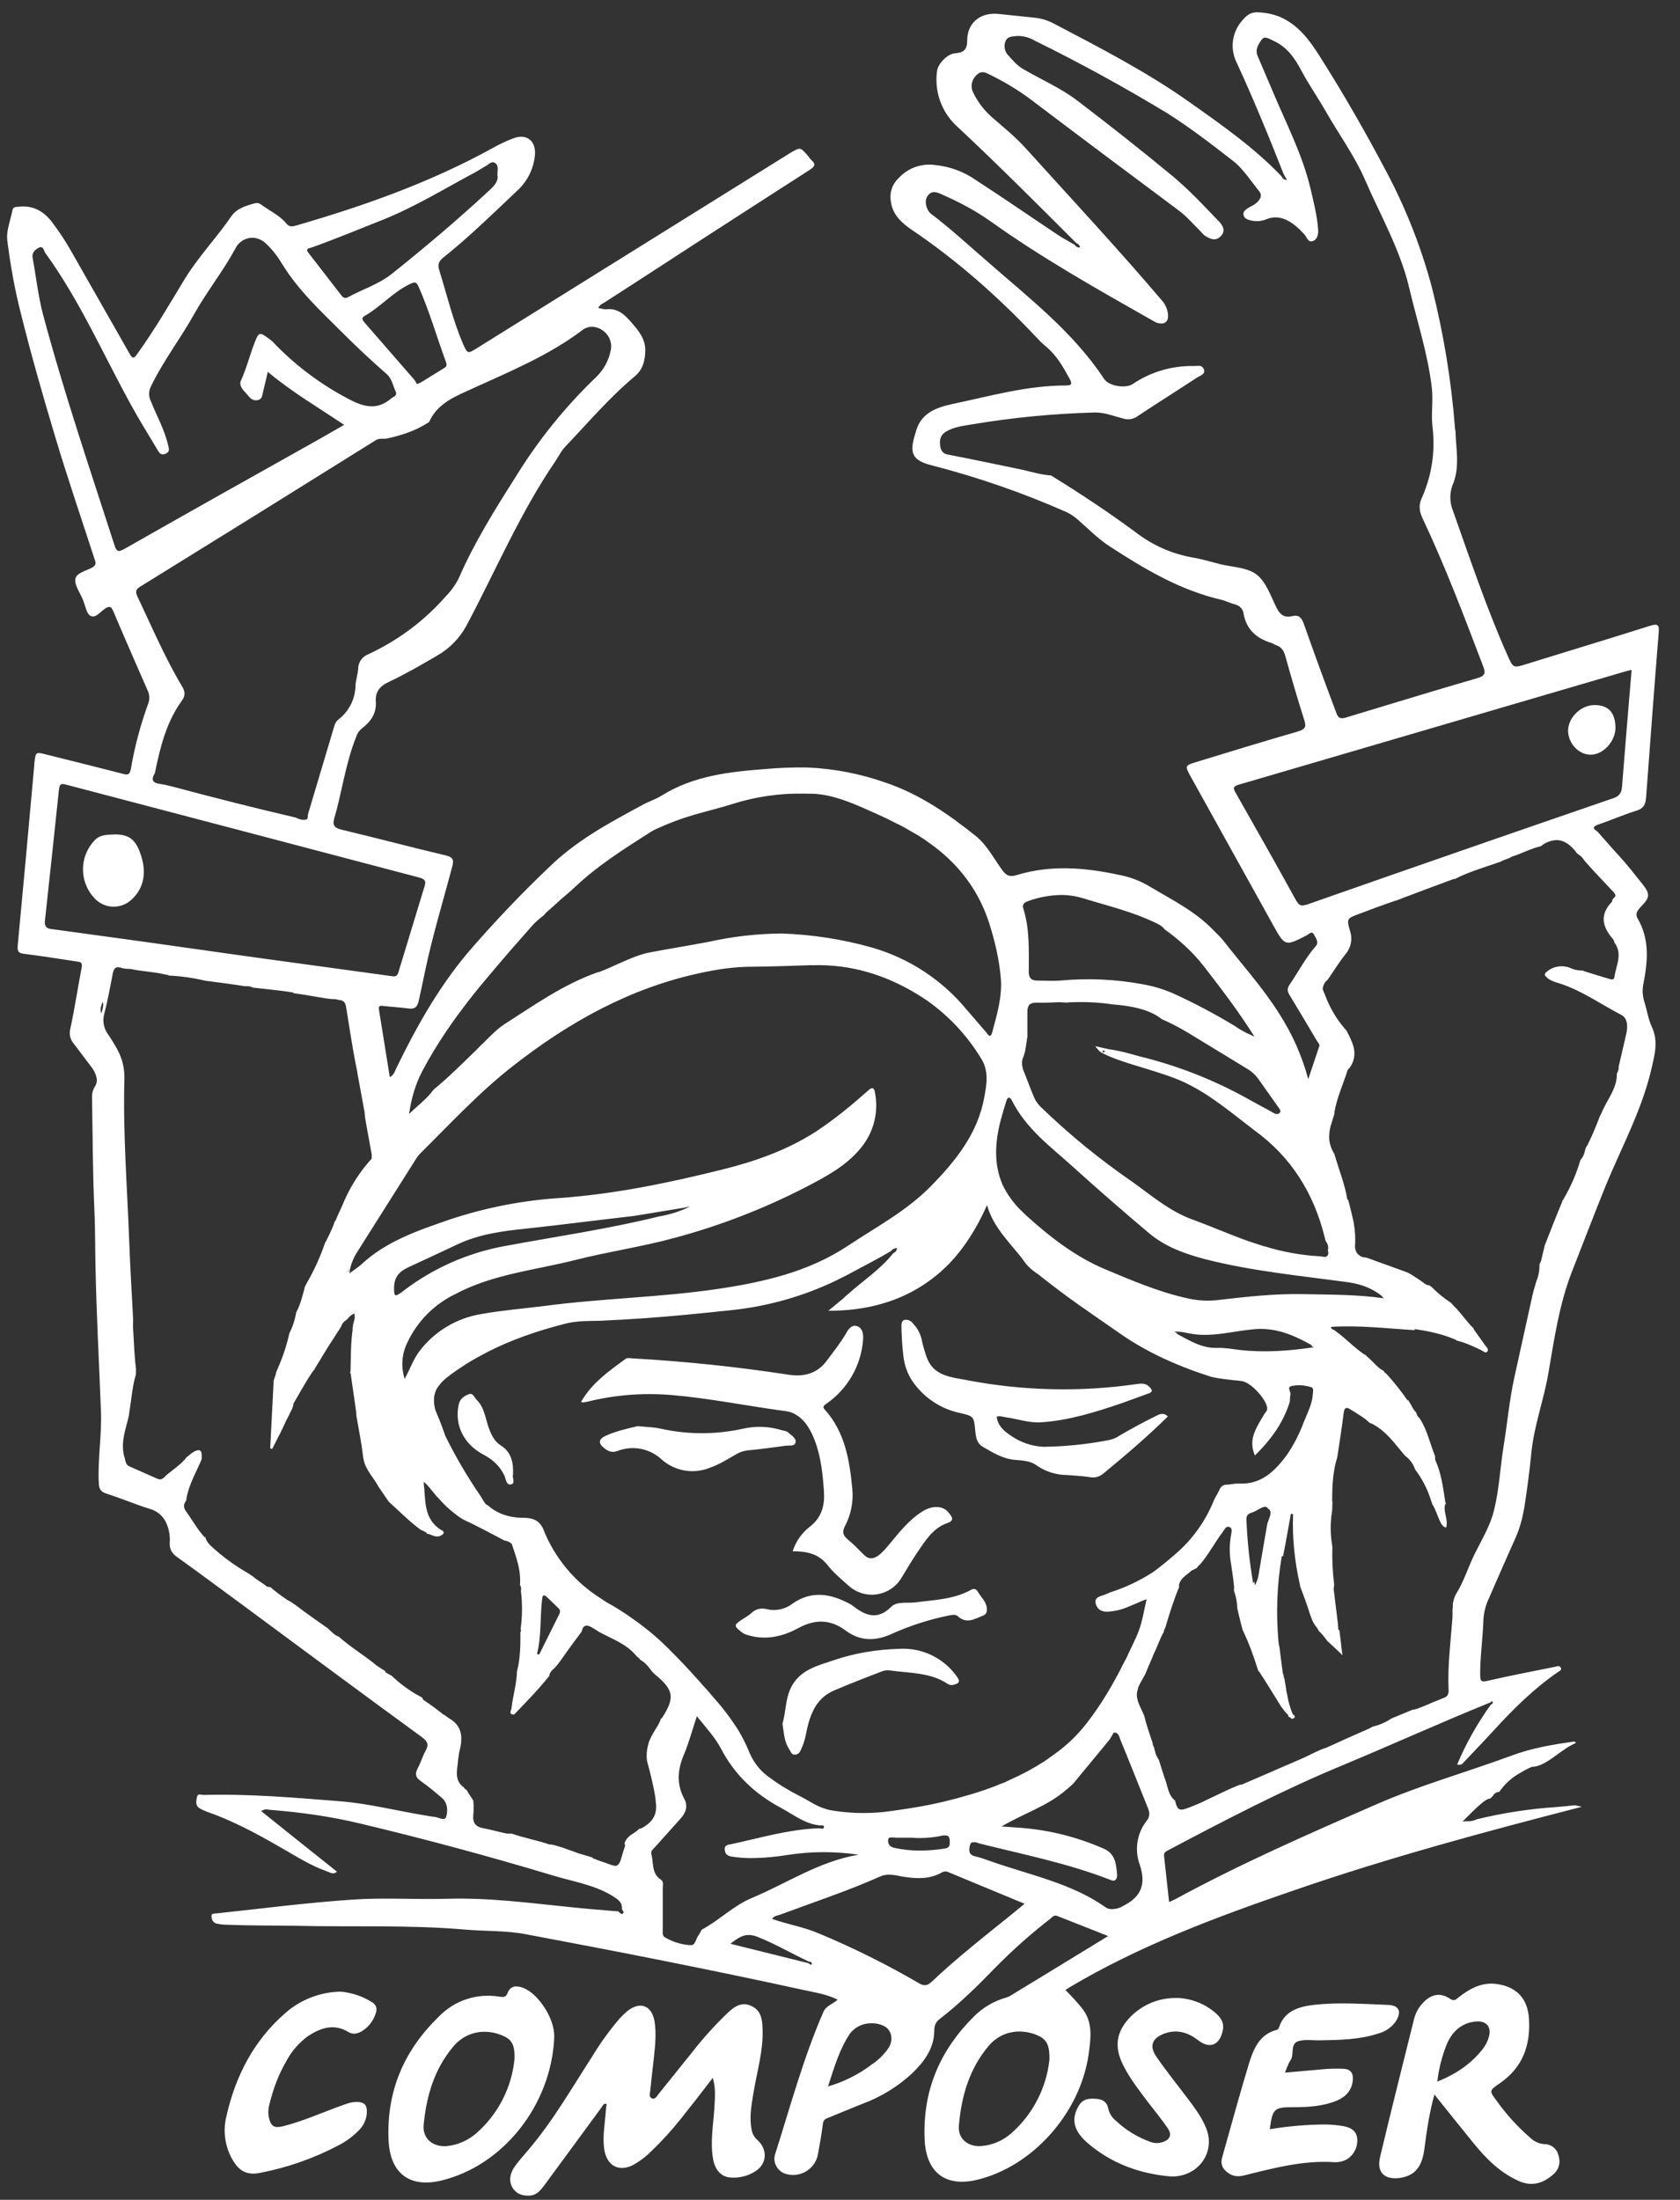 <svg width="55" height="72" viewBox="0 0 55 72" fill="none" xmlns="http://www.w3.org/2000/svg">
<rect x="0" y="0" width="55" height="72" fill="#333333" stroke="none"/>
<path d="M41.145 0.403C40.936 0.403 40.805 0.504 40.656 0.686C40.506 0.859 40.408 1.07 40.371 1.296C40.334 1.522 40.361 1.754 40.448 1.966C41.013 3.187 41.529 4.438 42.02 5.688C42.05 5.748 42.085 5.807 42.136 5.891C42.017 5.885 41.987 5.825 41.948 5.763C41.064 4.839 40.019 4.104 38.977 3.369C37.568 2.365 36.029 1.573 34.501 0.772C34.304 0.667 34.087 0.601 33.864 0.579L32.721 0.459C32.119 0.385 31.664 0.727 31.664 1.329C31.664 1.65 31.527 1.722 31.262 1.746C31.024 1.758 30.705 2.088 30.678 2.317C30.63 2.657 30.666 3.003 30.785 3.325C30.903 3.647 31.1 3.934 31.357 4.161C32.679 5.396 33.956 6.677 35.237 7.957L35.282 7.978C35.318 8.008 35.346 8.047 35.365 8.091C35.344 8.1 35.323 8.1 35.305 8.1C35.264 8.092 35.227 8.069 35.201 8.034C35.195 8.028 35.186 8.02 35.186 8.014C35.002 7.906 34.808 7.805 34.629 7.686C33.736 7.091 32.858 6.483 31.965 5.905C31.56 5.618 31.086 5.444 30.592 5.399C30.377 5.371 30.159 5.396 29.956 5.47C29.753 5.544 29.571 5.666 29.425 5.825C29.321 5.919 29.243 6.037 29.198 6.168C29.152 6.3 29.14 6.441 29.163 6.578C29.21 7.013 29.505 7.284 29.827 7.507C31.321 8.514 32.655 9.693 33.894 11.003C34.001 11.116 34.114 11.238 34.236 11.337C34.588 11.623 34.802 12.004 35.017 12.397C35.115 12.575 35.076 12.617 34.889 12.617C33.614 12.617 32.399 12.968 31.178 13.224C30.678 13.332 30.184 13.504 30.005 14.058C29.812 14.684 29.719 15.035 30.482 15.225C32 15.615 33.484 16.128 34.918 16.762C35.044 16.823 35.161 16.9 35.267 16.991C35.624 17.301 35.952 17.643 36.345 17.893C37.476 18.629 38.637 19.317 39.977 19.629C40.135 19.665 40.275 19.745 40.424 19.778C40.573 19.823 40.677 19.909 40.707 20.058C40.793 20.588 41.121 20.889 41.615 21.041C41.675 21.058 41.728 21.1 41.794 21.124C41.948 21.175 42.02 21.288 42.071 21.446C42.27 22.16 42.478 22.869 42.702 23.575C42.779 23.813 42.708 23.872 42.493 23.941C41.386 24.262 40.284 24.596 39.182 24.935C38.789 25.055 38.783 25.063 38.983 25.421L41.686 30.289C42.065 30.974 42.079 30.974 42.773 30.617C42.845 30.581 42.943 30.459 43.008 30.575C43.068 30.682 43.187 30.84 43.08 30.962C42.743 31.346 42.514 31.796 42.228 32.213C42.136 32.347 42.136 32.433 42.213 32.561C42.511 33.055 42.815 33.556 43.107 34.056C43.142 34.112 43.208 34.184 43.196 34.228L42.83 35.321C42.627 34.566 42.309 33.847 41.886 33.189C41.35 32.332 40.665 31.576 40.04 30.774C39.941 30.655 39.825 30.545 39.712 30.432C39.117 29.816 38.354 29.444 37.628 29.009C37.316 28.823 36.973 28.695 36.615 28.631C35.502 28.392 34.394 28.303 33.281 28.642C33.057 28.714 32.935 28.657 32.801 28.464C32.527 28.086 32.307 27.651 31.938 27.356C31.044 26.642 30.104 25.992 29.005 25.62C28.176 25.326 27.308 25.157 26.429 25.12C25.969 25.112 25.509 25.129 25.05 25.171C23.871 25.26 22.698 25.391 21.656 26.043C21.448 26.171 21.209 26.242 20.998 26.365C19.926 26.942 18.866 27.514 17.973 28.386C17.036 29.279 16.145 30.217 15.302 31.197C14.343 32.341 13.619 33.633 12.97 34.97C12.926 35.059 12.905 35.178 12.762 35.256L12.405 33.04C12.384 32.904 12.47 32.912 12.562 32.927C12.827 32.957 13.083 32.969 13.348 33.005C13.548 33.035 13.655 32.99 13.706 32.767C13.771 32.463 13.843 32.153 13.905 31.84C14.149 30.658 14.501 29.518 14.807 28.357C14.867 28.136 14.828 28.059 14.599 27.999C13.465 27.731 12.327 27.428 11.19 27.157C10.975 27.106 10.874 27.029 10.94 26.799C11.199 25.912 11.312 24.983 11.66 24.119C11.689 24.019 11.747 23.928 11.827 23.86C12.119 23.634 12.333 23.369 12.303 22.961C12.283 22.654 12.425 22.461 12.72 22.324C13.262 22.068 13.786 21.767 14.298 21.466C14.71 21.235 15.048 20.891 15.272 20.475C16.231 18.674 17.029 16.777 18.19 15.085C18.288 14.934 18.369 14.77 18.488 14.639C19.238 13.853 19.941 13.019 20.784 12.316C21.049 12.096 21.12 11.795 21.126 11.468C21.126 11.086 20.906 10.822 20.676 10.559C20.453 10.3 20.227 10.08 19.846 10.122C19.762 10.131 19.676 10.092 19.584 10.08C19.64 9.961 19.733 9.937 19.81 9.887C20.819 9.237 21.826 8.585 22.835 7.927C24.056 7.141 25.274 6.349 26.503 5.563C26.658 5.462 26.73 5.384 26.56 5.236C26.515 5.197 26.489 5.146 26.453 5.104C26.203 4.81 26.203 4.81 25.857 5.015L15.608 11.399C15.308 11.584 15.308 11.584 15.156 11.25C14.822 10.467 14.629 9.642 14.379 8.838C14.319 8.654 14.37 8.547 14.513 8.43C15.373 7.746 16.159 6.971 16.954 6.221C17.263 5.931 17.459 5.54 17.508 5.119C17.574 4.613 17.24 4.348 16.782 4.536C16.555 4.624 16.335 4.729 16.124 4.848C14.099 5.965 11.94 6.73 9.725 7.373C9.597 7.409 9.481 7.451 9.373 7.314C9.153 7.046 8.822 6.897 8.546 6.695C8.52 6.673 8.49 6.658 8.457 6.65C8.424 6.643 8.391 6.642 8.358 6.65C8.06 6.73 7.751 6.817 7.566 7.088C7.092 7.781 6.5 8.398 6.056 9.118C5.55 9.952 5.065 10.792 4.493 11.584C4.386 11.733 4.344 11.757 4.243 11.578L2.346 8.249C2.149 7.898 1.927 7.562 1.682 7.242C1.402 6.891 1.06 6.718 0.616 6.766C0.539 6.778 0.438 6.754 0.408 6.876C0.348 7.204 0.199 7.549 0.238 7.865C0.339 8.669 0.482 9.479 0.685 10.265C1.024 11.631 1.411 12.98 1.816 14.326C2.212 15.648 2.656 16.946 3.085 18.265C3.12 18.379 3.183 18.48 3.025 18.572C2.826 18.685 2.504 18.745 2.468 18.944C2.433 19.153 2.617 19.391 2.706 19.614L2.727 19.665C2.799 19.838 2.834 20.094 2.966 20.159C3.135 20.246 3.293 20.01 3.448 19.915C3.591 19.826 3.641 19.853 3.707 20.002C4.076 20.874 4.457 21.737 4.838 22.61C4.898 22.738 4.904 22.885 4.856 23.018C4.602 23.714 4.41 24.431 4.285 25.162C4.249 25.37 4.171 25.37 4.017 25.325C3.19 25.114 2.362 24.905 1.533 24.7C1.167 24.605 1.167 24.605 1.125 24.977V25.007C0.947 26.987 0.768 28.967 0.58 30.944C0.569 31.123 0.589 31.197 0.783 31.218C1.361 31.29 1.932 31.382 2.504 31.468C2.611 31.483 2.703 31.489 2.677 31.647C2.549 32.317 2.447 32.996 2.304 33.663C2.281 33.746 2.277 33.833 2.295 33.918C2.312 34.003 2.351 34.082 2.406 34.148L3.001 34.934C3.135 35.122 3.239 35.363 3.111 35.556C3.043 35.661 3.009 35.783 3.013 35.908C3.034 37.144 3.034 38.379 3.091 39.618C3.12 40.214 3.111 40.818 3.126 41.419C3.156 43.013 3.245 44.599 3.305 46.193C3.335 46.973 3.198 47.741 3.233 48.524C3.239 48.718 3.284 48.822 3.484 48.887C3.96 49.036 4.413 49.233 4.892 49.382C5.013 49.413 5.125 49.471 5.22 49.551C5.316 49.632 5.392 49.732 5.443 49.846C5.536 50.05 5.575 50.275 5.556 50.498C5.55 50.713 5.628 50.841 5.8 50.963C6.536 51.49 7.265 52.035 8.004 52.577C9.939 54.006 11.874 55.444 13.822 56.864C14.001 56.998 14.042 57.105 13.935 57.299C13.834 57.484 13.771 57.701 13.67 57.886C13.584 58.058 13.599 58.166 13.762 58.285C14.007 58.457 14.242 58.651 14.465 58.844C14.659 59.008 14.665 59.264 14.608 59.464C14.563 59.613 14.349 59.479 14.215 59.464C14.12 59.458 14.027 59.434 13.935 59.422C13.012 59.273 12.098 59.035 11.16 58.958C9.671 58.839 8.173 58.708 6.664 58.749C6.586 58.749 6.464 58.678 6.443 58.839C6.423 58.964 6.393 59.1 6.536 59.187C6.607 59.228 6.685 59.264 6.765 59.294C7.608 59.586 8.394 60.009 9.168 60.455C9.668 60.738 10.159 61.06 10.71 61.253C10.812 61.289 10.913 61.367 11.032 61.259C10.204 60.604 9.382 59.943 8.552 59.279C8.671 59.193 8.76 59.228 8.849 59.237C9.838 59.315 10.826 59.452 11.791 59.684C13.914 60.19 16.022 60.759 18.11 61.387C18.794 61.596 19.524 61.697 20.14 62.111C20.289 62.209 20.379 62.31 20.361 62.498C20.396 62.54 20.441 62.596 20.39 62.632C20.331 62.668 20.283 62.596 20.242 62.56C19.753 62.519 19.268 62.483 18.788 62.432C17.41 62.295 16.037 62.105 14.644 62.147C13.601 62.176 12.556 62.102 11.517 62.176C10.046 62.275 8.572 62.468 7.11 62.623C7.036 62.632 6.923 62.617 6.923 62.703C6.923 62.811 6.964 62.933 7.101 62.962C7.212 62.985 7.325 62.997 7.438 62.998C8.182 63.028 8.918 63.019 9.659 63.031C11.505 63.076 13.357 62.995 15.197 63.153C15.864 63.213 16.538 63.183 17.187 63.302C20.253 63.877 23.306 64.475 26.352 65.142C26.709 65.219 27.075 65.276 27.424 65.449C27.26 65.598 27.046 65.642 26.953 65.857C26.298 67.363 25.872 68.953 25.375 70.511C25.286 70.779 25.464 71.082 25.732 71.154C25.844 71.187 25.962 71.195 26.078 71.179C26.193 71.163 26.304 71.123 26.403 71.061C26.502 70.999 26.587 70.917 26.652 70.82C26.717 70.723 26.761 70.614 26.78 70.499C26.84 70.174 26.897 69.853 26.938 69.522C26.953 69.415 26.989 69.358 27.096 69.323C27.489 69.165 27.87 69.001 28.266 68.846C28.849 68.627 29.383 68.299 29.841 67.879C30.24 67.5 30.577 67.063 30.586 66.479C30.586 66.3 30.628 66.184 30.77 66.077C31.425 65.571 32.015 64.99 32.587 64.398C33.146 63.83 33.743 63.299 34.373 62.811C34.445 62.751 34.501 62.668 34.612 62.709L36.279 63.367C35.165 64.046 34.105 64.698 33.057 65.333C33.007 65.362 32.95 65.377 32.9 65.392C32.52 65.506 32.175 65.712 31.893 65.991C30.776 67.098 30.205 68.415 30.27 70.01C30.312 71.082 30.925 71.589 31.968 71.35C33.802 70.919 35.362 69.165 35.639 67.241C35.71 66.705 35.794 66.178 35.41 65.714C35.244 65.51 35.067 65.316 34.88 65.133C34.939 65.097 34.966 65.077 34.996 65.056C37.309 63.677 39.834 62.739 42.365 61.87C45.462 60.801 48.618 59.952 51.786 59.136L51.563 59.086C51.355 59.106 51.158 59.13 50.95 59.145C50.074 59.203 49.206 59.336 48.353 59.544L48.306 59.565C48.217 59.6 48.121 59.615 48.026 59.61C47.984 59.61 47.936 59.61 47.883 59.616C48.076 59.431 48.633 58.83 48.785 58.871L48.791 58.856H48.806C48.806 58.836 48.862 58.797 48.862 58.797C48.913 58.708 48.981 58.651 49.083 58.648C49.239 58.423 49.438 58.232 49.669 58.085C49.818 57.996 49.976 57.901 50.146 57.829H50.143C50.619 57.829 51.093 57.251 51.59 57.049C51.587 57.031 51.56 57.019 51.551 56.998C50.837 57.099 50.134 57.213 49.449 57.475C47.984 58.014 46.468 58.437 45.039 59.065C42.83 60.029 40.626 60.994 38.503 62.147C38.429 62.186 38.352 62.222 38.274 62.254L38.11 60.753C38.095 60.652 38.146 60.61 38.229 60.566C40.111 59.571 41.999 58.585 43.964 57.773C45.581 57.099 47.18 56.373 48.806 55.715C48.812 55.7 48.821 55.685 48.836 55.685H48.847C48.856 55.685 48.856 55.694 48.862 55.694C48.883 55.73 48.868 55.754 48.847 55.772C48.842 55.781 48.833 55.781 48.818 55.786H48.812C48.37 56.398 47.998 57.057 47.704 57.752C47.817 57.781 47.862 57.743 47.904 57.698C48.24 57.341 48.577 56.992 48.904 56.635C49.541 55.938 50.214 55.271 51 54.729C51.051 54.694 51.134 54.664 51.099 54.586C51.057 54.497 50.965 54.542 50.899 54.557C50.164 54.706 49.428 54.843 48.696 55.015C48.455 55.072 48.469 54.985 48.458 54.816C48.455 54.229 48.541 53.654 48.562 53.071C48.569 52.816 48.627 52.566 48.734 52.335C49.026 51.662 49.321 50.995 49.619 50.325C49.768 49.989 49.857 49.632 49.913 49.274C50.003 48.703 50.077 48.125 50.134 47.547C50.223 46.654 50.542 45.82 50.691 44.942C50.884 43.828 51.042 42.706 51.456 41.637C51.828 40.696 52.185 39.752 52.564 38.817C53.088 37.543 53.752 36.337 54.067 34.976C54.175 34.505 54.294 34.077 54.079 33.612C53.96 33.362 53.924 33.076 53.838 32.805C53.773 32.609 53.76 32.4 53.802 32.198C53.945 31.468 54.011 30.745 53.615 30.066C53.508 29.881 53.639 29.768 53.746 29.649C54.008 29.381 54.023 29.259 53.793 28.964C53.531 28.637 53.272 28.3 52.989 27.993C52.751 27.743 52.531 27.472 52.293 27.213C52.129 27.115 52.144 27.049 52.328 26.987C52.745 26.844 53.15 26.665 53.573 26.534C53.811 26.463 53.871 26.326 53.889 26.114C54.023 24.313 54.157 22.503 54.303 20.701C54.323 20.451 54.282 20.404 54.023 20.481C52.671 20.91 51.322 21.315 49.964 21.737C49.547 21.868 49.541 21.868 49.357 21.46C48.669 19.912 48.133 18.313 47.57 16.726C47.508 16.576 47.478 16.415 47.481 16.253C47.485 16.091 47.522 15.932 47.591 15.785C47.791 15.225 47.663 14.663 47.648 14.097C47.638 14.068 47.633 14.038 47.633 14.008C47.513 12.453 47.26 10.912 46.876 9.401C46.525 8.088 46.026 6.82 45.388 5.62C44.709 4.333 43.979 3.059 43.193 1.823C42.857 1.293 42.499 0.814 41.901 0.552C41.66 0.456 41.404 0.405 41.145 0.403ZM33.278 1.177C33.487 1.169 33.693 1.222 33.873 1.329C35.366 2.063 36.825 2.863 38.247 3.726C38.983 4.196 39.682 4.732 40.376 5.274C40.704 5.533 40.948 5.92 41.222 6.257C41.335 6.397 41.258 6.525 41.15 6.626C41.079 6.697 40.978 6.742 40.891 6.79C40.799 6.855 40.677 6.909 40.713 7.049C40.742 7.168 40.877 7.198 40.981 7.222C41.14 7.255 41.306 7.24 41.457 7.177C41.957 6.968 42.38 7.32 42.702 7.671C42.785 7.761 42.821 7.948 42.979 7.892C43.142 7.829 43.166 7.65 43.151 7.484C43.116 7.037 43.002 6.599 42.901 6.162C42.633 5.039 42.097 4.024 41.657 2.967C41.499 2.588 41.329 2.21 41.171 1.829C41.082 1.621 41.201 1.436 41.314 1.287C41.404 1.168 41.552 1.272 41.678 1.329C42.13 1.531 42.386 1.895 42.606 2.317C42.845 2.764 43.136 3.181 43.387 3.616C43.815 4.375 44.345 5.09 44.688 5.885C45.188 7.04 45.825 8.142 46.126 9.386C46.382 10.488 46.745 11.566 46.876 12.703C46.924 13.132 46.847 13.546 46.897 13.96C46.995 14.791 46.873 15.577 46.531 16.336C46.442 16.544 46.468 16.741 46.567 16.955C47.317 18.542 47.936 20.18 48.562 21.824C48.642 22.038 48.606 22.122 48.383 22.19C46.948 22.607 45.51 23.048 44.074 23.482C43.866 23.548 43.8 23.491 43.738 23.304C43.372 22.333 43.023 21.38 42.687 20.424C42.615 20.222 42.529 20.115 42.306 20.165C42.044 20.231 41.901 20.115 41.785 19.879C41.6 19.501 41.448 19.046 41.142 18.808C40.835 18.569 40.349 18.563 39.941 18.465C39.635 18.385 39.325 18.292 39.013 18.242C38.349 18.119 37.724 17.84 37.19 17.429C36.288 16.762 35.359 16.148 34.409 15.562C34.099 15.541 33.808 15.455 33.507 15.383C32.679 15.213 31.857 15.035 31.026 14.877C30.827 14.841 30.788 14.689 30.776 14.555C30.756 14.389 30.797 14.228 30.97 14.127C31.235 13.969 31.536 13.939 31.834 13.888C33.158 13.666 34.496 13.537 35.838 13.501C36.166 13.495 36.461 13.62 36.767 13.698C36.851 13.725 36.94 13.73 37.026 13.715C37.112 13.699 37.193 13.663 37.262 13.608C37.905 13.183 38.554 12.775 39.197 12.352C39.298 12.29 39.483 12.245 39.406 12.075C39.394 12.051 39.379 12.029 39.361 12.01C39.325 11.98 39.283 11.974 39.233 11.974L39.084 11.98H39.063C38.355 11.969 37.66 12.177 37.074 12.575C36.836 12.724 36.3 12.632 36.151 12.409C35.139 10.872 33.7 9.764 32.334 8.567C31.726 8.043 31.134 7.493 30.488 7.004C30.327 6.885 30.249 6.575 30.363 6.421C30.505 6.206 30.69 6.298 30.863 6.376C31.414 6.62 31.941 6.897 32.435 7.248C34.114 8.448 35.919 9.464 37.711 10.479C37.759 10.509 37.809 10.536 37.86 10.559C38.134 10.649 38.277 10.53 38.232 10.244C38.209 10.096 38.146 9.958 38.048 9.845C36.595 8.136 35.067 6.498 33.563 4.834C33.251 4.488 32.879 4.19 32.527 3.881C32.253 3.654 32.03 3.372 31.872 3.053C31.821 2.964 31.8 2.861 31.812 2.759C31.825 2.657 31.87 2.561 31.941 2.487C32.06 2.353 32.17 2.323 32.349 2.416C32.855 2.66 33.337 2.946 33.787 3.288C34.579 3.89 35.38 4.488 36.181 5.09L38.584 6.885C38.643 6.936 38.712 6.983 38.768 7.034C38.917 7.171 39.048 7.314 39.191 7.457L39.278 7.543C39.334 7.6 39.385 7.677 39.456 7.722C39.62 7.82 39.79 7.906 39.962 7.734C40.022 7.674 40.049 7.627 40.052 7.57C40.052 7.549 40.064 7.528 40.052 7.507L40.049 7.478C40.025 7.397 39.98 7.323 39.921 7.263L39.385 6.706C39.089 6.396 38.779 6.1 38.456 5.819C37.413 4.956 36.353 4.119 35.282 3.303C34.737 2.886 34.099 2.609 33.507 2.267C33.292 2.145 33.15 1.966 32.992 1.793C32.939 1.733 32.905 1.659 32.892 1.58C32.88 1.501 32.889 1.42 32.92 1.347C32.986 1.186 33.144 1.195 33.278 1.18V1.177ZM16.109 5.313C16.138 5.308 16.169 5.313 16.195 5.328C16.338 5.408 16.284 5.557 16.284 5.73C16.323 5.908 16.207 6.057 16.046 6.206C15.016 7.165 13.941 8.073 12.842 8.952C12.405 9.303 11.869 9.467 11.383 9.732C11.282 9.782 11.225 9.732 11.169 9.66C10.812 9.202 10.46 8.737 10.103 8.282C9.969 8.118 10.153 8.124 10.24 8.088C10.996 7.817 11.741 7.507 12.491 7.21C13.578 6.781 14.563 6.167 15.588 5.623C15.695 5.563 15.796 5.495 15.9 5.435C15.972 5.405 16.031 5.325 16.109 5.313ZM8.31 7.784C8.461 7.8 8.602 7.868 8.709 7.975C8.924 8.174 9.096 8.404 9.245 8.654C9.76 9.488 10.475 10.161 11.169 10.848C11.654 11.334 12.152 11.801 12.664 12.248C12.833 12.397 12.863 12.626 12.955 12.819C12.991 12.891 12.961 12.947 12.896 12.983C12.863 13.007 12.827 13.022 12.806 13.043C12.384 13.4 11.985 13.35 11.49 13.099C10.53 12.609 9.66 11.959 8.918 11.176C8.888 11.146 8.858 11.125 8.828 11.104C8.489 10.848 8.471 10.86 8.322 11.253C8.167 11.655 8.066 12.069 7.888 12.456C7.822 12.59 7.923 12.736 8.024 12.834C8.138 12.95 8.215 13.129 8.423 13.099C8.516 13.085 8.566 13.034 8.587 12.936C8.638 12.697 8.706 12.459 8.766 12.17C9.546 12.825 10.412 13.332 11.267 13.906L10.439 14.38C8.316 15.571 6.187 16.762 4.07 17.968C3.898 18.057 3.826 18.081 3.755 17.866C2.942 15.345 2.087 12.834 1.402 10.268C1.247 9.672 1.182 9.053 1.069 8.445C1.033 8.267 1.152 8.174 1.268 8.109C1.426 8.031 1.432 8.216 1.489 8.288C2.611 9.836 3.376 11.593 4.291 13.257C4.564 13.757 4.871 14.24 5.163 14.737C5.223 14.826 5.264 14.907 5.407 14.856C5.565 14.797 5.535 14.701 5.508 14.588C5.392 14.07 5.127 13.606 4.934 13.12C4.898 13.046 4.881 12.964 4.882 12.881C4.884 12.798 4.905 12.717 4.943 12.644C5.351 11.798 5.925 11.063 6.372 10.253C6.789 9.517 7.316 8.859 7.715 8.118C7.77 8.01 7.856 7.921 7.962 7.862C8.068 7.803 8.189 7.774 8.31 7.784ZM13.593 9.249C13.634 9.258 13.664 9.297 13.7 9.374C14.057 10.178 14.298 11.027 14.599 11.846C14.629 11.926 14.635 11.992 14.548 12.042L13.786 12.513C13.762 12.528 13.736 12.534 13.649 12.572C13.628 12.534 13.599 12.471 13.557 12.421L11.949 10.574C11.877 10.491 11.806 10.411 11.949 10.333C12.476 10.032 12.878 9.547 13.435 9.291C13.506 9.258 13.554 9.24 13.593 9.249ZM19.336 10.696C19.488 10.689 19.636 10.737 19.753 10.833C19.852 10.906 19.928 11.007 19.97 11.122C20.013 11.238 20.02 11.363 19.991 11.482C19.923 11.812 19.756 12.114 19.512 12.346C18.502 13.315 17.619 14.409 16.886 15.601C16.207 16.672 15.537 17.738 15.028 18.906C14.918 19.133 14.771 19.34 14.593 19.519C13.879 20.332 13.027 20.963 12.047 21.419C11.952 21.456 11.87 21.521 11.813 21.606C11.756 21.69 11.725 21.79 11.726 21.892C11.711 22.071 11.654 22.244 11.639 22.422C11.638 22.642 11.586 22.858 11.488 23.054C11.39 23.25 11.248 23.421 11.074 23.554C10.954 23.649 10.94 23.801 10.895 23.929L10.082 26.654C10.082 26.674 10.082 26.695 10.076 26.71C10.076 26.752 10.082 26.799 10.025 26.823C9.906 26.853 9.796 26.817 9.689 26.761C8.363 26.451 7.043 26.119 5.729 25.766C5.565 25.73 5.407 25.677 5.234 25.659C4.972 25.623 4.949 25.501 5.071 25.302C5.243 24.465 5.443 23.634 5.958 22.928C6.071 22.771 6.065 22.643 5.964 22.47C5.398 21.526 4.969 20.511 4.499 19.522C4.422 19.361 4.448 19.284 4.6 19.195C7.168 17.608 9.732 16.015 12.291 14.415C12.425 14.326 12.556 14.38 12.684 14.35C13.134 14.249 13.572 14.112 13.965 13.865C13.995 13.844 14.042 13.829 14.054 13.799C14.343 13.165 14.977 12.947 15.513 12.697C16.737 12.141 17.973 11.626 19.054 10.813C19.134 10.746 19.233 10.708 19.336 10.696ZM53.409 21.928V21.943L53.415 21.94C53.353 22.702 53.287 23.423 53.231 24.143L53.103 25.736C53.088 25.93 53.031 26.052 52.823 26.123C49.474 27.274 46.129 28.435 42.788 29.607L42.669 29.634C42.565 29.649 42.508 29.598 42.431 29.47C41.785 28.297 41.127 27.133 40.463 25.966C40.373 25.817 40.349 25.736 40.564 25.68L53.231 21.97C53.272 21.955 53.32 21.949 53.409 21.928ZM52.188 23.077C51.73 23.086 51.316 23.515 51.337 23.95C51.358 24.358 51.706 24.715 52.093 24.7C52.501 24.694 52.897 24.245 52.888 23.801C52.873 23.307 52.647 23.071 52.188 23.077ZM2.075 25.668C2.105 25.668 2.147 25.674 2.194 25.689L7.95 27.201L13.718 28.72C13.902 28.77 13.962 28.827 13.896 29.018L13.069 31.736C13.039 31.843 13.018 31.957 12.896 31.957C12.876 31.958 12.856 31.956 12.836 31.951L9.752 31.528C9.079 31.439 8.412 31.343 7.742 31.251C5.703 30.959 3.663 30.675 1.623 30.399C1.495 30.364 1.45 30.286 1.474 30.108C1.629 28.69 1.78 27.276 1.929 25.849C1.938 25.817 1.935 25.79 1.944 25.76C1.952 25.747 1.958 25.731 1.959 25.715C1.98 25.674 2.022 25.656 2.072 25.656L2.075 25.668ZM26.301 25.975L26.637 25.98C27.224 26.01 27.796 26.237 28.332 26.475C28.57 26.582 28.805 26.683 29.041 26.796L29.21 26.883C29.383 26.966 29.561 27.052 29.725 27.151L30.062 27.344C30.169 27.419 30.285 27.481 30.383 27.562C30.598 27.71 30.806 27.874 31 28.053C31.649 28.654 32.107 29.363 32.378 30.197C32.572 30.798 32.715 31.415 32.766 32.034C32.813 32.636 32.634 33.222 32.48 33.8C32.456 33.889 32.42 33.907 32.39 33.901C32.349 33.886 32.328 33.836 32.292 33.794L31.649 33.049C30.844 32.073 29.762 31.363 28.546 31.013C27.582 30.741 26.588 30.587 25.586 30.554C24.781 30.56 23.978 30.652 23.192 30.828C22.564 30.947 21.933 31.048 21.314 31.165C20.906 31.236 20.533 31.421 20.161 31.581C19.983 31.665 19.804 31.742 19.625 31.811L19.566 31.823C18.446 32.216 17.496 32.895 16.517 33.52C16.249 33.699 16.025 33.937 15.793 34.169L15.763 34.193L15.573 34.386C15.12 34.824 14.679 35.268 14.191 35.667C13.971 35.973 13.67 36.188 13.393 36.459C13.465 35.953 13.601 35.482 13.828 35.053C14.064 34.608 14.324 34.175 14.608 33.758C14.751 33.55 14.894 33.341 15.043 33.145C15.341 32.741 15.654 32.347 15.981 31.965C16.222 31.677 16.466 31.391 16.716 31.102L17.46 30.256C17.566 30.148 17.681 30.048 17.803 29.959L17.88 29.869C18.113 29.673 18.318 29.464 18.589 29.244L18.625 29.214L18.824 29.033C19.539 28.354 20.37 27.824 21.197 27.297C21.281 27.237 21.367 27.192 21.453 27.145L21.784 27.002C21.814 26.99 21.844 26.972 21.87 26.966C22.04 26.896 22.212 26.831 22.386 26.773L22.734 26.665C23.151 26.546 23.565 26.445 23.973 26.317C24.725 26.078 25.512 25.962 26.301 25.975ZM3.761 27.311C3.552 27.323 3.305 27.303 3.12 27.481C2.99 27.612 2.887 27.768 2.817 27.939C2.748 28.11 2.714 28.294 2.718 28.479C2.721 28.664 2.761 28.846 2.837 29.015C2.912 29.184 3.021 29.335 3.156 29.461C3.312 29.6 3.513 29.676 3.722 29.676C3.93 29.676 4.132 29.6 4.288 29.461C4.719 29.083 4.83 28.526 4.57 27.868C4.413 27.46 4.198 27.311 3.767 27.311H3.761ZM50.944 27.496C51.203 27.493 51.429 27.654 51.629 27.931C51.67 27.961 51.715 27.99 51.757 28.026C51.822 28.083 51.846 28.145 51.914 28.217C52.209 28.553 52.531 28.884 52.837 29.211C52.856 29.232 52.871 29.256 52.879 29.283C52.884 29.293 52.886 29.305 52.885 29.316C52.884 29.328 52.88 29.339 52.873 29.348C52.862 29.366 52.847 29.38 52.829 29.39L52.799 29.434L52.793 29.441C52.787 29.447 52.787 29.455 52.781 29.47C52.781 29.476 52.772 29.482 52.772 29.482H52.781V29.506C52.349 29.941 52.465 30.349 52.811 30.742C52.829 30.777 52.852 30.813 52.852 30.849C53.138 31.227 52.9 31.605 52.852 31.986C52.843 32.022 52.837 32.034 52.808 32.046L52.787 32.058C52.757 32.057 52.727 32.052 52.698 32.043L52.668 32.034C52.418 31.961 52.169 31.884 51.92 31.805C51.9 31.805 51.885 31.793 51.861 31.784C51.843 31.784 51.828 31.763 51.807 31.763C51.687 31.768 51.568 31.748 51.456 31.703C51.314 31.633 51.153 31.61 50.997 31.637C50.841 31.663 50.697 31.739 50.587 31.852C50.585 31.873 50.58 31.893 50.572 31.912C50.691 32.091 50.893 32.135 51.072 32.192C51.801 32.43 52.421 32.877 53.097 33.228C53.251 33.317 53.281 33.502 53.266 33.681C53.257 33.779 53.231 33.88 53.207 33.987L52.992 34.91C52.997 34.99 52.976 35.069 52.933 35.137C52.945 35.637 52.593 36.009 52.427 36.438C52.409 36.474 52.394 36.489 52.367 36.557C52.255 36.86 52.128 37.157 51.986 37.447C51.986 37.468 51.956 37.498 51.95 37.519V37.504C51.95 37.51 51.944 37.51 51.944 37.519L51.929 37.548C51.92 37.554 51.92 37.56 51.914 37.569C51.879 37.703 51.855 37.846 51.742 37.962C51.61 38.413 51.423 38.844 51.185 39.249C51.164 39.285 51.149 39.285 51.134 39.356C50.95 39.785 50.756 40.3 50.569 40.77C50.527 40.943 50.491 41.113 50.45 41.276L50.426 41.321C50.426 41.327 50.42 41.327 50.42 41.336C50.42 41.351 50.405 41.366 50.399 41.378C50.405 41.574 50.369 41.769 50.292 41.95C50.256 42.066 50.226 42.194 50.19 42.307C50.188 42.327 50.183 42.347 50.176 42.366L49.577 45.082C49.413 45.826 49.348 46.583 49.226 47.327C49.112 48.027 49.083 48.747 48.91 49.435C48.791 49.935 48.505 50.4 48.276 50.864C48.062 51.299 47.925 51.764 47.66 52.187L47.639 52.231C47.624 52.26 47.612 52.29 47.603 52.321C47.597 52.338 47.597 52.359 47.588 52.374L47.567 52.472C47.562 52.508 47.56 52.544 47.561 52.58C47.561 52.615 47.561 52.651 47.552 52.687V52.794C47.554 52.865 47.552 52.937 47.546 53.008C47.487 53.773 47.389 54.539 47.424 55.31C47.43 55.453 47.389 55.533 47.252 55.578L47.082 55.647C46.968 55.69 46.856 55.737 46.745 55.789L46.567 55.861C46.474 55.897 46.418 55.926 46.269 55.962V55.947C46.269 55.947 46.251 55.962 46.239 55.962L45.843 56.126L45.566 56.239C45.375 56.368 45.162 56.461 44.938 56.513L44.831 56.572C44.358 56.778 43.888 56.989 43.419 57.204C43.178 57.275 42.928 57.418 42.684 57.531C42.416 57.65 42.163 57.755 41.898 57.871C41.481 58.055 41.07 58.228 40.653 58.41C40.641 58.416 40.617 58.41 40.605 58.41C40.224 58.553 39.831 58.761 39.474 58.925C39.331 59.002 39.126 59.083 38.947 59.154C38.619 59.282 38.545 59.267 38.471 58.931C38.259 58.776 38.238 58.514 38.161 58.288C38.081 58.073 38.018 57.841 37.947 57.627C37.932 57.555 37.896 57.567 37.896 57.525C37.824 57.427 37.824 57.335 37.789 57.233L37.78 57.183C37.759 57.168 37.759 57.147 37.75 57.123L37.732 57.076H37.744C37.646 56.778 37.536 56.48 37.467 56.182C37.396 55.983 37.268 55.789 37.229 55.581C37.214 55.512 37.214 55.441 37.229 55.373L37.253 55.274L37.265 55.224C37.324 55.084 37.413 54.947 37.488 54.807C37.539 54.697 37.577 54.581 37.631 54.467C37.681 54.354 37.72 54.268 37.774 54.125C37.887 53.91 37.958 53.66 38.101 53.41C38.101 53.351 38.146 53.291 38.161 53.238C38.289 52.803 38.429 52.359 38.605 51.936C38.605 51.922 38.59 51.901 38.596 51.886C38.646 51.63 38.887 51.537 39.03 51.386V51.394C39.102 51.371 39.141 51.329 39.176 51.329C39.218 51.258 39.26 51.228 39.304 51.186C39.42 51.044 39.528 50.895 39.626 50.739C39.76 50.543 39.882 50.334 40.034 50.135C40.081 50.072 40.123 49.971 40.203 49.971C40.218 49.971 40.224 49.971 40.239 49.977C40.355 50.007 40.32 50.141 40.305 50.227C40.244 50.549 40.244 50.879 40.305 51.201C40.34 51.451 40.382 51.701 40.403 51.951L40.397 52.064C40.464 52.246 40.501 52.437 40.504 52.63C40.564 52.874 40.611 53.107 40.683 53.351C40.897 53.797 41.055 54.244 41.198 54.703L41.213 54.697C41.451 55.054 41.698 55.471 41.943 55.858C42.014 55.953 42.091 56.054 42.163 56.126H42.178V56.185C42.249 56.185 42.285 56.34 42.392 56.197C42.371 56.126 42.356 56.126 42.333 56.126C42.295 56.05 42.265 55.97 42.243 55.888C42.228 55.84 42.205 55.783 42.199 55.739C42.183 55.69 42.171 55.64 42.163 55.59C42.157 55.569 42.157 55.539 42.148 55.518C42.142 55.47 42.132 55.422 42.118 55.376L42.085 55.152L42.047 54.932C42.026 54.911 42.026 54.881 42.026 54.854C42.02 54.825 42.014 54.795 41.996 54.765C41.99 54.682 41.975 54.595 41.963 54.509L41.898 53.997C41.892 53.907 41.862 53.824 41.856 53.738C41.77 52.803 41.806 51.861 41.963 50.936H42.005C42.091 50.507 42.178 50.013 42.261 49.548C42.285 49.548 42.306 49.557 42.333 49.557C42.303 50.331 42.383 51.106 42.556 51.865C42.562 51.88 42.562 51.901 42.562 51.916C42.669 52.207 42.785 52.502 42.877 52.803C42.898 52.862 42.919 52.931 42.943 52.987C42.982 53.089 43.037 53.184 43.107 53.267C43.127 53.303 43.166 53.339 43.166 53.375C43.241 53.431 43.276 53.494 43.336 53.553C43.378 53.601 43.413 53.66 43.455 53.711C43.604 53.854 43.765 53.988 43.949 54.175C43.93 54.037 43.913 53.898 43.899 53.759C43.887 53.631 43.863 53.503 43.851 53.36C43.851 53.36 43.812 53.339 43.812 53.324C43.81 53.216 43.8 53.109 43.783 53.002L43.663 52.02C43.663 51.99 43.663 51.972 43.669 51.945C43.669 51.916 43.678 51.865 43.678 51.865C43.627 51.455 43.607 51.042 43.619 50.629L43.613 50.579C43.55 50.214 43.548 49.842 43.607 49.477C43.622 49.379 43.613 49.268 43.622 49.17C43.622 49.149 43.613 49.134 43.613 49.111C43.613 48.64 43.634 48.158 43.777 47.705L43.786 47.655C43.821 47.44 43.857 47.184 43.893 46.946C43.928 46.708 43.964 46.469 43.991 46.231C44.006 46.133 44.036 46.082 44.092 46.082C44.122 46.082 44.164 46.097 44.211 46.133L44.36 46.222L44.587 46.368C44.658 46.419 44.73 46.467 44.795 46.532C44.801 46.538 44.807 46.547 44.822 46.553C44.838 46.566 44.855 46.578 44.872 46.589H44.887V46.583C45.388 46.833 45.661 47.256 46.001 47.649C46.153 47.76 46.268 47.916 46.328 48.095C46.552 48.39 46.716 48.706 46.832 49.057C46.838 49.087 46.852 49.117 46.861 49.146C46.867 49.176 46.882 49.164 46.888 49.236C46.948 49.307 46.978 49.399 47.016 49.486L47.117 49.736L47.174 49.855C47.189 49.885 47.204 49.906 47.225 49.926C47.255 49.963 47.297 49.988 47.344 49.998C47.424 49.736 47.24 49.486 47.311 49.236H47.332C47.332 49.164 47.311 49.161 47.311 49.126C47.24 48.661 47.18 48.202 46.984 47.777L46.981 47.657C46.808 47.232 46.724 46.794 46.474 46.419C46.416 46.372 46.377 46.305 46.364 46.231C46.287 46.16 46.245 46.073 46.2 45.99C46.162 45.928 46.124 45.865 46.087 45.803V45.853C46.087 45.847 46.072 45.838 46.072 45.832V45.823C45.872 45.534 45.653 45.258 45.417 44.995L45.388 44.966C45.358 44.936 45.328 44.936 45.298 44.867C45.129 44.796 44.965 44.582 44.792 44.43C44.771 44.409 44.75 44.4 44.733 44.379C44.721 44.367 44.733 44.349 44.664 44.331C44.307 44.087 44.039 43.787 43.729 43.572C43.669 43.501 43.598 43.542 43.571 43.429C44.494 43.37 45.388 43.48 46.317 43.536V43.501H46.322C46.781 43.572 47.21 43.659 47.624 43.837C47.639 43.837 47.654 43.858 47.674 43.858V43.873C47.96 43.938 48.231 44.066 48.502 44.195C48.562 44.224 48.633 44.314 48.696 44.23C48.746 44.159 48.666 44.093 48.624 44.037C48.517 43.888 48.416 43.739 48.303 43.587C48.282 43.551 48.243 43.516 48.243 43.48C48.032 43.272 47.868 43.033 47.677 42.825C47.615 42.765 47.555 42.703 47.499 42.637C47.273 42.493 47.066 42.323 46.879 42.131C46.844 42.107 46.808 42.066 46.772 42.066C46.683 42.066 46.582 41.964 46.486 41.899C46.397 41.836 46.296 41.78 46.2 41.714C46.165 41.693 46.129 41.678 46.093 41.655C45.658 41.491 45.221 41.342 44.783 41.178C44.771 41.178 44.744 41.169 44.744 41.163C44.744 41.163 44.706 41.163 44.694 41.157C44.614 41.155 44.538 41.123 44.479 41.068C44.443 41.042 44.415 41.005 44.399 40.964L44.384 40.928C44.363 40.869 44.354 40.806 44.363 40.74C44.376 40.522 44.364 40.302 44.328 40.086C44.322 40.02 44.307 39.963 44.292 39.898C44.279 39.838 44.265 39.779 44.25 39.719L44.205 39.535C44.183 39.445 44.16 39.355 44.134 39.267C44.134 39.267 44.104 39.261 44.104 39.237C44.036 38.805 43.866 38.367 43.735 37.939L43.684 37.769C43.588 37.618 43.53 37.447 43.515 37.269C43.515 37.209 43.515 37.161 43.521 37.102L43.526 37.025C43.541 36.944 43.556 36.861 43.586 36.78L43.684 36.459C43.684 36.444 43.684 36.408 43.693 36.408H43.684C43.774 35.902 43.979 35.473 44.122 35.015C44.122 35.009 44.137 35.009 44.137 35L44.167 34.97C44.173 34.964 44.179 34.964 44.179 34.958C44.298 34.801 44.355 34.604 44.337 34.407C44.327 34.301 44.3 34.198 44.256 34.1C44.208 33.972 44.143 33.85 44.077 33.722C44.072 33.707 44.048 33.693 44.036 33.687C44.03 33.678 44.021 33.672 44.021 33.663C43.753 33.349 43.541 32.992 43.395 32.606L43.351 32.493C43.336 32.478 43.336 32.463 43.327 32.442L43.321 32.421C43.313 32.405 43.306 32.388 43.3 32.37L43.306 32.376L43.3 32.361C43.309 32.318 43.321 32.275 43.336 32.233C43.348 32.204 43.366 32.183 43.378 32.156C43.393 32.135 43.413 32.114 43.437 32.091L43.464 32.07C43.658 31.79 43.836 31.498 44.051 31.227C44.138 31.126 44.198 31.003 44.224 30.872C44.25 30.74 44.242 30.604 44.2 30.477C44.08 30.069 44.092 30.06 44.497 29.911C44.572 29.881 45.438 29.554 45.787 29.447L46.01 29.357L46.066 29.339C46.57 29.147 47.076 28.959 47.582 28.773C47.597 28.768 47.618 28.768 47.633 28.768C48.05 28.553 48.505 28.416 48.943 28.267C49.002 28.247 49.053 28.223 49.121 28.208C49.196 28.148 49.41 28.104 49.479 28.044C49.836 27.931 50.125 27.767 50.447 27.696C50.587 27.578 50.761 27.508 50.944 27.496ZM34.769 29.292C35.002 29.295 35.232 29.331 35.454 29.399L35.496 29.411C36.267 29.649 37.053 29.834 37.789 30.185C37.908 30.241 38.039 30.298 38.125 30.414C38.602 30.757 39.039 31.15 39.406 31.62C39.971 32.35 40.537 33.085 41.064 33.922C41.031 33.913 40.999 33.898 40.963 33.883V33.88C40.769 33.797 40.584 33.694 40.412 33.573C39.764 33.181 39.094 32.827 38.405 32.513C38.089 32.376 37.759 32.276 37.419 32.216C36.526 32.05 35.614 32.009 34.71 32.094C34.46 32.114 34.204 32.094 33.951 32.094C33.766 32.094 33.68 32.004 33.68 31.82C33.68 31.12 33.715 30.414 33.501 29.735C33.456 29.592 33.543 29.533 33.665 29.491C34.02 29.362 34.395 29.295 34.772 29.292H34.769ZM26.581 31.593C27.84 31.549 28.999 31.906 30.056 32.558C30.449 32.796 30.809 33.082 31.137 33.404L31.178 33.442C31.542 33.809 31.863 34.217 32.131 34.663C32.369 35.05 32.307 35.473 32.227 35.896C32.012 37.105 31.286 37.998 30.464 38.835C29.675 39.636 28.689 40.157 27.775 40.764C26.48 41.628 25 41.964 23.493 42.188C21.611 42.465 19.703 42.494 17.818 42.745C17.133 42.831 16.436 42.887 15.751 43.01C14.945 43.142 14.22 43.579 13.727 44.23C13.542 44.48 13.429 44.787 13.25 45.133C13.123 44.746 13.151 44.326 13.328 43.959C13.653 43.255 14.215 42.686 14.915 42.351C16.15 41.696 17.532 41.571 18.854 41.235C19.926 40.964 21.028 40.806 22.091 40.514C23.56 40.12 24.983 39.571 26.337 38.877C27.051 38.504 27.796 38.126 28.29 37.432C28.458 37.194 28.576 36.924 28.637 36.639C28.699 36.355 28.702 36.06 28.647 35.774C28.633 35.673 28.603 35.625 28.567 35.616C28.531 35.61 28.478 35.637 28.418 35.697C27.882 36.173 27.325 36.631 26.718 37.033C25.765 37.647 24.714 38.016 23.627 38.284C21.9 38.713 20.155 39.076 18.375 39.207C17.119 39.285 15.878 39.527 14.685 39.928C13.673 40.279 12.64 40.627 11.827 41.387C11.726 41.476 11.604 41.556 11.44 41.678L11.461 41.565L11.383 41.622V41.607C11.413 41.589 11.431 41.568 11.455 41.556C11.501 41.344 11.586 41.142 11.705 40.961L13.628 37.918C13.663 37.861 13.704 37.808 13.75 37.76C14.745 36.777 15.695 35.744 16.797 34.887C18.625 33.457 20.62 32.341 22.916 31.849C23.472 31.727 24.038 31.641 24.613 31.641C25.268 31.635 25.932 31.611 26.578 31.59L26.581 31.593ZM3.856 31.659C3.895 31.659 3.945 31.665 3.999 31.686C4.088 31.715 4.183 31.706 4.279 31.715C4.657 31.799 5.053 31.805 5.428 31.9C5.464 31.9 5.479 31.906 5.529 31.93C5.931 31.949 6.329 32.006 6.72 32.099C7.152 32.159 7.584 32.207 8.01 32.278C8.108 32.278 8.194 32.272 8.287 32.329C8.301 32.329 8.322 32.323 8.322 32.329C8.822 32.388 9.216 32.418 9.647 32.493H9.603V32.507C9.888 32.543 10.079 32.579 10.296 32.615C10.526 32.65 10.761 32.704 10.981 32.704H10.99C11.011 32.704 11.026 32.716 11.041 32.716L11.103 32.731C11.246 32.737 11.303 32.814 11.327 32.939C11.44 33.615 11.535 34.294 11.675 34.973C11.675 35.023 11.705 35.068 11.699 35.11L11.758 35.437L11.94 36.426C11.94 36.456 11.94 36.515 11.949 36.533V36.563C12.02 36.989 12.098 37.376 12.169 37.784V37.921C11.8 38.326 11.498 38.789 11.276 39.29C11.187 39.514 11.068 39.743 10.978 39.963L10.96 39.972C10.889 40.199 10.776 40.419 10.669 40.636C10.66 40.636 10.654 40.651 10.648 40.666C10.633 40.693 10.624 40.738 10.612 40.755V40.764C10.46 41.193 10.269 41.607 10.04 42C10.017 42.06 9.969 42.116 9.969 42.167C9.897 42.435 9.832 42.709 9.695 42.959C9.657 43.193 9.583 43.42 9.475 43.632C9.385 44.035 9.255 44.428 9.087 44.805C9.067 44.862 9.031 44.912 9.031 44.969L9.025 44.99C9.016 45.01 9.01 45.049 8.995 45.076C8.99 45.107 8.98 45.137 8.965 45.165L8.959 45.195L8.846 47.404L8.909 47.428L9.189 46.877C9.281 46.699 9.352 46.511 9.457 46.327C9.51 46.199 9.606 46.071 9.606 45.94C9.817 45.582 10.011 45.225 10.231 44.897C10.255 44.862 10.296 44.838 10.32 44.769C10.505 44.48 10.719 44.102 10.94 43.775C11.017 43.647 11.1 43.536 11.172 43.408C11.22 43.266 11.297 43.245 11.362 43.182C11.425 43.117 11.461 43.051 11.604 42.989C11.604 43.045 11.618 43.096 11.613 43.147L11.604 43.176C11.604 43.203 11.592 43.23 11.583 43.26L11.577 43.289C11.568 43.31 11.568 43.325 11.562 43.346C11.556 43.365 11.554 43.386 11.556 43.406C11.556 43.423 11.541 43.435 11.547 43.459L11.538 43.504H11.547C11.482 43.932 11.487 44.418 11.476 44.867C11.476 44.888 11.461 44.927 11.461 44.939L11.476 44.933C11.535 45.362 11.604 45.791 11.66 46.219H11.654C11.663 46.219 11.669 46.309 11.669 46.347C11.741 46.776 11.833 47.211 11.883 47.649L11.889 47.699C11.898 47.729 11.904 47.75 11.904 47.777C11.976 48.122 12.232 48.357 12.39 48.658C12.506 48.822 12.628 49.015 12.735 49.158H12.741V49.164C13.098 49.48 13.396 49.801 13.798 50.087C13.858 50.087 13.914 50.159 13.971 50.159H13.965V50.194C14.108 50.209 14.227 50.322 14.379 50.281C14.406 50.273 14.432 50.261 14.456 50.245C14.477 50.23 14.507 50.215 14.516 50.194C14.548 50.129 14.486 50.093 14.435 50.072C13.849 49.7 13.941 49.09 13.87 48.521H13.893V48.512C14.036 48.649 14.134 48.78 14.257 48.929C14.276 48.959 14.3 48.985 14.328 49.006L14.477 49.17C14.578 49.277 14.685 49.379 14.799 49.468C14.915 49.563 15.037 49.664 15.171 49.736C15.23 49.757 15.287 49.807 15.338 49.807H15.323C15.751 50.016 16.124 50.215 16.514 50.421C16.602 50.432 16.685 50.469 16.752 50.528C16.895 50.957 17.064 51.386 17.023 51.886C17.038 51.886 17.053 51.936 17.059 51.975C17.064 52.005 17.061 52.035 17.053 52.064C17.103 52.481 17.103 52.898 17.044 53.315C17.052 53.334 17.055 53.354 17.054 53.374C17.053 53.394 17.048 53.413 17.038 53.431C17.029 53.446 17.038 53.452 17.032 53.467H17.038C17.038 53.884 17.032 54.295 16.925 54.703C16.916 55.111 16.788 55.507 16.746 55.911C16.746 55.926 16.737 55.941 16.731 55.962C16.707 56.039 16.672 56.132 16.844 56.111V56.105C17.231 55.7 17.618 55.31 17.976 54.86V54.89C17.982 54.747 18.065 54.673 18.145 54.604C18.294 54.455 18.443 54.217 18.595 54.009C18.744 53.8 18.896 53.601 19.048 53.395L19.054 53.36C19.074 53.288 19.104 53.241 19.14 53.223C19.155 53.217 19.17 53.208 19.182 53.208H19.229C19.282 53.217 19.333 53.238 19.378 53.267C19.457 53.311 19.534 53.358 19.607 53.41C20.036 53.645 20.521 53.803 20.843 54.211C20.879 54.247 20.921 54.253 20.956 54.324C21.105 54.396 21.242 54.563 21.352 54.717L21.465 54.825C21.471 54.831 21.48 54.831 21.486 54.84C22.052 55.316 22.094 55.572 21.686 56.209C21.674 56.23 21.65 56.251 21.638 56.251C21.621 56.308 21.597 56.363 21.567 56.415C21.55 56.452 21.53 56.488 21.507 56.522L21.477 56.572C21.373 56.745 21.257 56.924 21.215 57.123C21.172 57.286 21.159 57.456 21.18 57.624C21.257 57.904 21.328 58.189 21.388 58.475C21.424 58.645 21.459 58.818 21.471 58.996C21.531 59.419 21.328 59.675 20.971 59.854V59.848C20.9 59.854 20.894 59.898 20.858 59.919C20.84 59.936 20.82 59.95 20.798 59.961C20.762 59.989 20.725 60.015 20.685 60.038C20.584 60.099 20.504 60.19 20.456 60.297C20.456 60.318 20.456 60.312 20.45 60.327C20.444 60.339 20.45 60.369 20.444 60.369H20.465V60.411C20.393 60.619 20.358 60.768 20.322 60.875C20.313 60.905 20.301 60.926 20.292 60.947C20.286 60.97 20.271 60.982 20.262 60.997C20.256 61.012 20.242 61.027 20.236 61.033C20.216 61.052 20.191 61.064 20.164 61.069H20.143C20.092 61.065 20.042 61.053 19.994 61.033C19.893 60.997 19.762 60.947 19.584 60.89C19.572 60.884 19.557 60.884 19.551 60.875C19.54 60.868 19.528 60.864 19.515 60.863L19.435 60.828H19.405V60.798H19.399C19.185 60.726 18.982 60.685 18.791 60.604C18.678 60.562 18.553 60.527 18.434 60.476C18.285 60.44 18.136 60.369 17.985 60.369C17.568 60.226 17.148 60.155 16.746 60.012C16.713 60.012 16.689 60.018 16.618 60.012V60.018C16.332 59.961 16.103 59.89 15.832 59.839C15.567 59.797 15.469 59.66 15.495 59.398C15.51 59.288 15.504 59.16 15.504 59.053C15.504 59.017 15.495 59.002 15.495 58.934C15.454 58.859 15.388 58.776 15.332 58.681C15.314 58.657 15.3 58.631 15.29 58.603C15.254 58.568 15.183 58.532 15.183 58.49C15.111 58.475 15.138 58.46 15.117 58.445C14.897 58.237 14.959 57.96 14.989 57.695L14.995 57.609L15.019 57.445C15.025 57.415 15.025 57.385 15.031 57.367C15.147 56.921 15.174 56.504 14.694 56.236C14.638 56.2 14.605 56.165 14.531 56.117V56.129C14.315 55.954 14.092 55.79 13.861 55.638C13.825 55.566 13.816 55.551 13.745 55.521C13.408 55.339 13.097 55.112 12.821 54.846L12.601 54.726H12.631C12.586 54.652 12.536 54.661 12.5 54.625C12.443 54.584 12.393 54.554 12.321 54.506C11.964 54.202 11.479 53.916 11.091 53.568C10.957 53.523 10.871 53.419 10.764 53.33V53.318C10.386 53.05 10.014 52.794 9.641 52.508H9.65C9.606 52.508 9.606 52.472 9.534 52.437C9.32 52.329 9.105 52.151 8.921 52.008C8.861 51.936 8.805 51.936 8.748 51.936C8.575 51.793 8.426 51.728 8.284 51.6C8.224 51.564 8.176 51.523 8.105 51.481C7.681 51.238 7.285 50.949 6.926 50.617L6.89 50.584L6.824 50.513C6.768 50.443 6.729 50.36 6.711 50.272V50.328C6.452 50.049 6.283 49.727 6.068 49.435L6.047 49.391C6.039 49.378 6.033 49.364 6.032 49.349C6.026 49.324 6.023 49.297 6.024 49.271C6.034 49.214 6.058 49.159 6.095 49.114C6.095 49.099 6.104 49.078 6.104 49.054C6.175 48.599 6.426 48.185 6.604 47.756V47.646C6.604 47.646 6.604 47.58 6.595 47.55L6.583 47.509L6.568 47.494C6.554 47.48 6.537 47.469 6.518 47.464H6.497C6.435 47.471 6.375 47.493 6.324 47.529C6.265 47.566 6.21 47.609 6.16 47.657L6.101 47.702C6.085 47.72 6.071 47.739 6.059 47.759L6.038 47.788C6.038 47.794 6.032 47.788 6.032 47.788C6.032 47.794 6.024 47.788 6.024 47.788V47.794C5.881 47.958 5.666 48.101 5.482 48.253C5.446 48.289 5.38 48.331 5.38 48.366V48.36H5.36C5.3 48.432 5.226 48.432 5.145 48.396L4.222 47.988C4.151 47.952 4.115 47.875 4.103 47.803C4.094 47.772 4.086 47.74 4.079 47.708L4.058 47.631V47.646C3.951 47.145 4.124 46.773 4.216 46.344C4.222 46.309 4.231 46.273 4.231 46.237C4.302 45.82 4.329 45.38 4.451 44.978V44.793C4.392 44.334 4.386 43.885 4.353 43.423L4.359 43.191C4.317 42.34 4.261 41.491 4.231 40.639C4.165 38.859 4.023 37.087 4.073 35.309C4.082 34.983 4.006 34.66 3.853 34.371C3.763 34.204 3.664 34.041 3.558 33.883C3.48 33.785 3.426 33.67 3.401 33.548C3.376 33.425 3.381 33.298 3.415 33.177C3.522 32.761 3.603 32.332 3.683 31.912C3.707 31.763 3.746 31.662 3.862 31.656L3.856 31.659ZM3.362 32.79L3.376 32.835C3.391 32.93 3.356 33.029 3.317 33.172C3.284 33.089 3.284 32.998 3.317 32.915C3.329 32.874 3.344 32.833 3.362 32.793V32.79ZM35.267 32.799C35.654 32.793 36.032 32.814 36.398 32.871C37.053 32.921 37.649 33.043 38.036 33.359C38.319 33.478 38.599 33.627 38.87 33.788C39.525 34.181 40.18 34.589 40.841 34.988C40.979 35.069 41.099 35.179 41.192 35.309L41.856 36.247C41.892 36.295 41.945 36.355 41.901 36.417C41.886 36.437 41.865 36.452 41.841 36.459C41.788 36.471 41.74 36.453 41.692 36.426C41.401 36.259 41.097 36.104 40.805 35.938C39.696 35.326 38.511 34.865 37.279 34.568C36.961 34.479 36.66 34.389 36.318 34.345L35.865 34.243C35.853 34.252 35.88 34.279 35.916 34.315C35.931 34.33 35.946 34.345 35.952 34.359C35.985 34.4 36.025 34.433 36.071 34.458L36.13 34.488C36.809 34.83 37.955 35.044 38.789 35.431L38.962 35.518C39.426 35.756 39.849 36.06 40.272 36.381L41.07 36.998C42.273 37.87 43.005 39.049 43.363 40.478C43.372 40.52 43.387 40.565 43.393 40.606L43.422 40.648C43.482 40.738 43.494 40.842 43.473 40.934C43.479 40.958 43.479 40.979 43.488 41C43.473 41.208 43.309 41.119 43.214 41.119C42.597 41.085 41.987 40.975 41.398 40.791H41.38C41.228 40.743 41.028 40.672 40.888 40.63C40.26 40.407 39.668 40.145 39.057 39.922C38.307 39.654 37.717 39.145 37.086 38.692C36.027 37.966 35.03 37.153 34.105 36.262C34.006 36.174 33.925 36.066 33.867 35.947C33.803 35.796 33.741 35.644 33.683 35.491L33.575 35.211C33.553 35.151 33.529 35.091 33.504 35.032L33.498 35.018C33.489 35.012 33.489 34.997 33.489 34.988V34.982L33.483 34.952C33.444 34.833 33.452 34.703 33.504 34.589C33.51 34.574 33.51 34.559 33.519 34.547L33.534 34.496L33.546 34.455C33.554 34.44 33.554 34.416 33.56 34.404L33.569 34.359L33.575 34.309L33.584 34.267L33.59 34.217L33.596 34.175L33.605 34.124L33.611 34.083L33.62 34.032C33.62 34.017 33.62 34.002 33.626 33.987C33.626 33.975 33.626 33.952 33.635 33.94V33.148C33.626 32.904 33.712 32.808 33.956 32.817C34.195 32.823 34.439 32.814 34.68 32.802L34.903 32.814C35.023 32.808 35.142 32.799 35.267 32.799ZM36.112 34.383C36.139 34.395 36.167 34.403 36.196 34.407H36.202C36.166 34.431 36.118 34.422 36.103 34.467C36.091 34.407 36.097 34.386 36.112 34.383ZM38.733 35.402C38.744 35.408 38.756 35.414 38.768 35.42H38.777L38.733 35.402ZM33.051 35.929L33.057 35.938C33.078 35.947 33.099 35.967 33.123 36.009C33.349 36.468 33.665 36.843 34.016 37.197C34.385 37.554 34.787 37.882 35.174 38.233C35.972 38.954 36.788 39.663 37.61 40.356C38.14 40.803 38.777 41.035 39.456 41.214C40.999 41.607 42.58 41.756 44.146 41.97C44.56 42.03 44.932 42.164 45.26 42.435H45.239C45.269 42.459 45.289 42.471 45.31 42.494C44.429 42.366 43.553 42.375 42.672 42.357C41.707 42.337 40.763 42.447 39.813 42.557C39.478 42.589 39.14 42.562 38.813 42.48C37.896 42.271 37.032 41.899 36.163 41.536C35.186 41.119 34.373 40.484 33.599 39.785L33.429 39.621C33.178 39.376 32.971 39.089 32.819 38.772L32.813 38.755C32.545 38.123 32.56 37.42 32.766 36.646C32.822 36.438 32.885 36.23 32.95 36.021C32.971 35.956 33.01 35.92 33.051 35.929ZM32.313 39.442C32.506 40.136 33.007 40.621 33.429 41.148L33.516 41.265L33.599 41.378C33.692 41.484 33.798 41.578 33.915 41.658C33.965 41.693 34.004 41.717 34.052 41.756L34.111 41.806C34.633 42.217 35.168 42.611 35.716 42.986L36.696 43.667C37.14 43.974 37.604 44.233 38.089 44.46C38.209 44.519 38.334 44.567 38.456 44.623C38.825 44.781 39.2 44.918 39.584 45.04L39.644 45.061C39.882 45.121 40.141 45.144 40.388 45.174C40.483 45.18 40.579 45.195 40.662 45.204C40.725 45.218 40.786 45.242 40.841 45.275C40.913 45.318 40.981 45.368 41.043 45.424C41.264 45.624 41.472 45.91 41.484 46.079C41.484 46.109 41.484 46.133 41.478 46.154C41.472 46.169 41.472 46.175 41.463 46.184C41.433 46.231 41.392 46.273 41.365 46.327C41.276 46.475 41.186 46.624 41.112 46.782L41.079 46.862C41.024 46.984 40.996 47.117 40.997 47.25C40.998 47.384 41.028 47.516 41.085 47.637C41.427 47.297 41.734 46.934 41.957 46.517C42.062 46.326 42.147 46.126 42.213 45.919C42.243 45.838 42.222 45.746 42.243 45.669C42.273 45.579 42.172 45.46 42.213 45.401C42.213 45.398 42.222 45.398 42.228 45.389C42.241 45.379 42.255 45.372 42.27 45.368C42.3 45.362 42.33 45.353 42.35 45.353C42.407 45.347 42.458 45.338 42.514 45.338C42.657 45.338 42.794 45.362 42.931 45.404C43.014 45.433 42.988 45.538 42.979 45.618V45.633C42.964 45.889 42.86 46.124 42.764 46.353C42.743 46.409 42.72 46.464 42.693 46.517C42.55 46.912 42.358 47.287 42.121 47.634C41.77 48.098 41.365 48.533 40.707 48.557H40.519C40.406 48.557 40.29 48.587 40.177 48.593C40.121 48.589 40.066 48.603 40.02 48.634C39.974 48.665 39.939 48.71 39.921 48.762C39.87 48.878 39.802 48.977 39.748 49.09L39.727 49.14C39.459 49.792 39.043 50.373 38.512 50.838C38.274 51.046 38.024 51.252 37.768 51.442C37.335 51.725 36.867 51.95 36.374 52.109L36.267 52.151L36.166 52.195L36.106 52.216C36.077 52.222 36.044 52.237 36.017 52.246C35.91 52.288 35.824 52.35 35.88 52.514C35.94 52.693 36.068 52.743 36.231 52.752C36.267 52.752 36.309 52.752 36.35 52.743C36.503 52.729 36.653 52.696 36.797 52.645C36.94 52.594 37.083 52.526 37.232 52.466C37.333 52.422 37.431 52.377 37.539 52.344C37.449 52.708 37.405 53.044 37.288 53.357L37.226 53.517C37.14 53.709 37.05 53.9 36.958 54.089C36.904 54.217 36.839 54.339 36.773 54.461C36.431 55.146 36.044 55.801 35.567 56.412C35.266 56.799 34.908 57.141 34.507 57.424C34.406 57.498 34.304 57.571 34.201 57.642C33.84 57.874 33.462 58.078 33.069 58.252L32.879 58.341L32.721 58.401L32.593 58.454C32.474 58.502 32.349 58.544 32.227 58.588C32.062 58.646 31.895 58.699 31.726 58.746C31.169 58.913 30.602 59.047 30.029 59.145C30.005 59.145 29.99 59.154 29.97 59.154C29.806 59.184 29.648 59.205 29.484 59.231C29.311 59.255 29.139 59.282 28.96 59.303C28.36 59.368 27.753 59.348 27.159 59.243L27.075 59.22C26.925 59.177 26.78 59.117 26.643 59.041C26.459 58.94 26.286 58.833 26.102 58.743C25.97 58.676 25.84 58.604 25.715 58.526C25.55 58.429 25.391 58.324 25.238 58.21C24.931 58.008 24.69 57.72 24.544 57.382C24.465 57.185 24.373 56.992 24.27 56.805C24.241 56.745 24.208 56.698 24.181 56.647C23.937 56.26 23.662 55.895 23.356 55.554C23.237 55.409 23.113 55.268 22.984 55.131C22.922 55.06 22.865 54.988 22.799 54.923C22.549 54.642 22.291 54.368 22.025 54.101L21.826 53.902C21.491 53.572 21.128 53.271 20.742 53.002C20.454 52.793 20.152 52.602 19.84 52.431L19.661 52.312C18.81 51.776 18.152 50.982 17.785 50.046C17.657 49.769 17.466 49.682 17.13 49.676C16.873 49.681 16.617 49.632 16.38 49.533L16.374 49.528C16.229 49.467 16.096 49.383 15.981 49.277L15.903 49.23C15.838 49.152 15.79 49.057 15.73 48.962C15.301 48.337 14.917 47.682 14.581 47.002C14.581 47.011 14.587 47.017 14.59 47.026L14.572 46.988L14.581 47.002C14.514 46.806 14.442 46.611 14.364 46.419L14.257 46.163C14.212 46.014 14.197 45.858 14.215 45.704L14.236 45.612C14.242 45.597 14.242 45.582 14.251 45.567C14.259 45.536 14.271 45.506 14.286 45.478C14.382 45.314 14.511 45.172 14.665 45.061C14.729 45.008 14.795 44.959 14.864 44.912C15.001 44.811 15.144 44.725 15.281 44.632C15.492 44.501 15.707 44.382 15.93 44.266C16.737 43.849 17.598 43.557 18.482 43.331C18.532 43.316 18.58 43.307 18.64 43.295C18.738 43.272 18.848 43.266 18.952 43.251C19.059 43.245 19.167 43.236 19.268 43.236L19.584 43.23C19.631 43.23 19.691 43.23 19.738 43.224C20.633 43.184 21.527 43.121 22.418 43.036C22.954 42.986 23.49 42.929 24.026 42.873C25.191 42.742 26.326 42.416 27.382 41.908C27.489 41.848 27.602 41.801 27.709 41.744L27.897 41.643C28.326 41.413 28.755 41.193 29.169 40.949C29.21 40.889 29.258 40.872 29.332 40.851L29.362 40.842V40.877C29.354 40.917 29.333 40.953 29.302 40.979L29.24 41.02C28.823 41.55 28.254 41.914 27.76 42.36C27.707 42.401 27.657 42.446 27.611 42.494C27.453 42.622 27.296 42.759 27.117 42.902C27.739 42.902 28.338 42.831 28.898 42.664C29.932 42.367 30.841 41.74 31.485 40.877C31.792 40.47 32.072 39.993 32.313 39.442ZM22.591 39.49C22.268 39.647 21.924 39.756 21.57 39.815C19.902 40.228 18.205 40.47 16.517 40.785C15.321 41.004 14.194 41.501 13.226 42.235C13.17 42.28 13.107 42.331 13.042 42.363C12.964 42.414 12.926 42.402 12.914 42.334C12.905 42.322 12.905 42.301 12.905 42.28C12.875 41.851 13.006 41.643 13.399 41.464C13.935 41.22 14.471 40.964 15.007 40.714C15.707 40.392 16.457 40.291 17.216 40.214C18.395 40.086 19.575 39.934 20.76 39.797L22.32 39.541L22.591 39.49ZM29.695 43.197H29.618C29.505 43.227 29.511 43.346 29.511 43.435C29.52 43.733 29.532 44.037 29.57 44.337C29.6 44.665 29.71 44.99 29.904 45.252C30.268 45.761 30.81 46.116 31.423 46.246C31.884 46.353 31.884 46.359 31.929 46.842C31.95 47.047 31.976 47.229 32.167 47.348C32.506 47.547 32.843 47.756 33.251 47.783C33.501 47.803 33.757 47.818 33.971 47.985C34.254 48.173 34.585 48.275 34.924 48.277C35.174 48.298 35.43 48.307 35.681 48.348C35.88 48.384 36.017 48.319 36.157 48.2C36.869 47.613 37.568 47.017 38.232 46.362C38.155 46.273 38.039 46.243 37.881 46.327C37.461 46.532 37.049 46.754 36.645 46.991C36.544 47.06 36.429 47.108 36.309 47.133C35.6 47.271 34.881 47.345 34.159 47.354C33.764 47.335 33.383 47.2 33.063 46.967C32.864 46.839 32.664 46.654 32.629 46.368C32.736 46.333 32.837 46.374 32.935 46.389C33.313 46.44 33.685 46.577 34.073 46.553C35.002 46.493 35.874 46.216 36.746 45.919L37.589 45.612C37.717 45.567 37.753 45.523 37.64 45.404C37.503 45.255 37.354 45.284 37.202 45.302C35.352 45.569 33.469 45.523 31.634 45.168C31.098 45.067 30.526 45.031 30.318 44.364C30.258 44.186 30.205 44.007 30.169 43.822C30.122 43.632 30.026 43.457 29.889 43.316C29.867 43.284 29.838 43.257 29.805 43.236C29.772 43.216 29.734 43.202 29.695 43.197ZM27.989 43.391C27.846 43.391 27.751 43.539 27.683 43.667C27.504 43.974 27.275 44.251 27.066 44.537C26.745 44.975 26.292 45.067 25.822 44.995C24.126 44.735 22.419 44.556 20.706 44.46C20.617 44.454 20.533 44.43 20.462 44.489C19.917 44.888 19.369 45.275 19.024 45.883C19.045 45.889 19.068 45.904 19.083 45.904C19.14 45.898 19.188 45.883 19.247 45.874C20.131 45.654 21.055 45.582 21.992 45.66C23.177 45.761 24.351 45.996 25.53 46.16C25.688 46.184 25.846 46.19 25.994 46.267C26.352 46.455 26.53 46.782 26.667 47.13C26.876 47.666 26.935 48.241 26.974 48.813C27.004 49.26 26.909 49.641 26.545 49.944C26.265 50.151 26.056 50.44 25.95 50.772C26.408 50.772 26.801 50.849 27.102 51.237C27.29 51.475 27.531 51.68 27.766 51.886C27.889 52.002 28.036 52.089 28.197 52.141C28.358 52.193 28.529 52.207 28.696 52.184C28.864 52.161 29.024 52.1 29.165 52.007C29.306 51.914 29.424 51.79 29.511 51.645C29.684 51.365 29.847 51.079 30.032 50.808C30.291 50.43 30.538 50.022 31 49.855C31.277 49.766 31.155 49.629 31.059 49.513C30.878 49.274 30.532 49.271 30.226 49.453C29.749 49.742 29.433 50.165 29.091 50.573C28.99 50.692 28.889 50.811 28.755 50.915C28.582 51.034 28.433 51.043 28.278 50.885C28.111 50.715 27.939 50.537 27.754 50.385C27.596 50.257 27.567 50.141 27.659 49.956C27.86 49.579 27.945 49.151 27.903 48.727C27.814 47.797 27.665 46.88 27.01 46.145C26.938 46.068 26.938 46.026 27.04 45.954C27.385 45.719 27.673 45.41 27.884 45.048C28.094 44.687 28.221 44.284 28.254 43.867C28.275 43.644 28.233 43.465 28.055 43.403C28.034 43.395 28.012 43.391 27.989 43.391ZM41.27 43.495C41.883 43.495 42.425 43.733 42.958 44.037C42.943 44.037 42.937 44.037 42.922 44.046L43.011 44.096C42.208 44.215 41.404 44.275 40.6 44.186C40.349 44.156 40.099 44.108 39.84 44.117C39.334 44.132 38.926 43.867 38.497 43.638H38.548C38.512 43.617 38.477 43.602 38.441 43.578C38.512 43.587 38.59 43.587 38.661 43.593C38.748 43.602 38.825 43.623 38.911 43.638C39.62 43.787 40.305 43.578 41.008 43.51C41.096 43.5 41.181 43.495 41.27 43.495ZM15.397 45.621C15.381 45.622 15.364 45.626 15.349 45.633C15.2 45.689 15.058 45.776 15.016 45.975C14.873 46.639 15.18 47.276 15.844 47.619C16.142 47.777 16.374 47.997 16.517 48.304C16.564 48.414 16.573 48.619 16.731 48.584C16.886 48.548 16.761 48.354 16.794 48.277C16.817 47.875 16.737 47.532 16.415 47.324C16.177 47.175 16.088 46.967 15.998 46.725C15.885 46.41 15.859 46.062 15.6 45.811C15.54 45.749 15.495 45.621 15.397 45.621ZM20.885 46.675C20.557 46.755 20.182 46.833 19.834 46.991C19.59 47.104 19.575 47.241 19.789 47.404C19.917 47.506 20.048 47.553 20.206 47.494C20.453 47.396 20.723 47.371 20.984 47.422C21.244 47.474 21.485 47.599 21.677 47.783C21.888 47.965 22.144 48.085 22.419 48.131C22.694 48.177 22.976 48.146 23.234 48.042C23.55 47.934 23.821 47.756 24.107 47.595C24.21 47.534 24.324 47.494 24.443 47.476C24.872 47.434 25.301 47.378 25.723 47.318C25.837 47.303 26.015 47.348 26.045 47.211C26.075 47.068 25.908 46.982 25.807 46.889C25.759 46.839 25.673 46.83 25.598 46.812C25.178 46.68 24.729 46.665 24.3 46.767C23.429 46.956 22.527 46.956 21.656 46.767C21.418 46.708 21.171 46.708 20.882 46.678L20.885 46.675ZM41.439 49.322C41.457 49.322 41.469 49.331 41.484 49.343C41.498 49.354 41.51 49.369 41.52 49.385L41.544 49.399C41.672 49.501 41.523 49.727 41.484 49.9C41.395 50.4 41.314 50.894 41.228 51.394C41.207 51.537 41.192 51.686 41.085 51.886L41.064 51.758L41.028 51.829C40.907 51.134 40.832 50.432 40.805 49.727C40.799 49.569 40.906 49.533 41.008 49.498C41.15 49.45 41.326 49.301 41.439 49.319V49.322ZM31.851 52.008C31.828 52.014 31.806 52.024 31.786 52.038C31.22 52.35 30.583 52.365 29.96 52.446C29.698 52.481 29.365 52.401 29.174 52.594C28.704 53.059 28.302 52.862 27.888 52.535C27.867 52.523 27.846 52.502 27.817 52.493C27.203 52.166 26.587 52.047 25.959 52.478C25.848 52.566 25.72 52.629 25.583 52.664C25.446 52.699 25.303 52.705 25.164 52.681C24.943 52.621 24.773 52.636 24.598 52.794C24.515 52.874 24.401 52.937 24.3 53.002C24.02 53.187 24.02 53.217 24.279 53.419C24.339 53.473 24.407 53.494 24.479 53.517C25.074 53.696 25.631 53.565 26.152 53.279C26.694 52.987 27.203 53.002 27.695 53.375C28.147 53.708 28.624 53.717 29.124 53.508C29.745 53.223 30.398 53.01 31.068 52.874C31.169 52.859 31.271 52.824 31.363 52.904C31.649 53.166 31.92 52.981 32.194 52.874C32.301 52.83 32.313 52.743 32.307 52.636C32.286 52.41 32.113 52.279 32.015 52.1C31.97 52.026 31.92 51.996 31.854 52.011L31.851 52.008ZM17.806 52.216C17.833 52.216 17.866 52.234 17.901 52.267C18.017 52.374 18.125 52.487 18.238 52.594L18.282 52.636C18.339 52.687 18.345 52.752 18.318 52.815L17.651 54.155L17.58 54.131C17.58 54.116 17.589 54.11 17.589 54.095C17.732 53.508 17.675 52.904 17.752 52.309C17.758 52.249 17.779 52.219 17.806 52.219V52.216ZM29.419 53.967C28.71 53.988 27.989 54.104 27.325 54.33C26.774 54.518 26.158 54.646 25.872 55.283C25.709 55.652 25.729 56.045 25.616 56.415C25.667 56.712 25.667 57.001 25.837 57.251C25.887 57.323 25.908 57.439 26.03 57.43C26.158 57.424 26.203 57.317 26.238 57.231C26.367 56.963 26.396 56.653 26.477 56.367C26.617 55.903 26.831 55.533 27.316 55.325C27.823 55.111 28.338 54.908 28.853 54.712C28.947 54.672 29.05 54.66 29.151 54.676C29.791 54.765 30.455 54.735 31.021 55.111C31.047 55.129 31.077 55.142 31.109 55.148C31.141 55.154 31.174 55.153 31.205 55.146C31.42 55.096 31.443 55.027 31.312 54.854C31.098 54.558 30.812 54.321 30.48 54.165C30.149 54.01 29.784 53.942 29.419 53.967ZM22.814 56.173L22.856 56.224C23.136 56.572 23.413 56.873 23.6 57.225C24.047 58.088 24.714 58.716 25.572 59.175C25.974 59.389 26.334 59.687 26.804 59.741L26.813 59.744H26.867C26.917 59.744 26.986 59.732 26.974 59.812C26.965 59.854 26.923 59.854 26.882 59.848H26.861C26.846 59.848 26.831 59.848 26.816 59.839C26.319 59.854 25.834 59.937 25.348 60.038C25.095 60.092 24.842 60.152 24.589 60.211C24.349 60.27 24.107 60.324 23.865 60.375H23.856C23.758 60.399 23.713 60.446 23.728 60.548C23.743 60.667 23.788 60.732 23.928 60.762C24.197 60.807 24.471 60.825 24.744 60.813C25.095 60.804 25.444 60.768 25.795 60.711C26.562 60.593 27.343 60.591 28.111 60.705C26.831 60.914 25.774 61.634 24.616 62.12C24.014 62.37 23.55 62.849 22.978 63.156C22.936 63.207 22.913 63.287 22.871 63.335C22.779 63.454 22.764 63.686 22.612 63.662H22.6C22.585 63.662 22.57 63.671 22.555 63.662C22.275 63.638 22.004 63.55 21.763 63.406C21.674 63.35 21.698 63.242 21.698 63.141V61.792C21.698 61.697 21.733 61.593 21.641 61.524C21.326 61.328 21.403 60.982 21.326 60.697C21.296 60.583 21.376 60.527 21.442 60.458L22.269 59.535C22.457 59.333 22.534 59.109 22.397 58.868C22.141 58.383 22.183 57.915 22.392 57.424C22.555 57.037 22.662 56.629 22.814 56.173ZM36.467 56.7C36.481 56.709 36.496 56.715 36.502 56.724L36.523 56.7C36.639 56.766 36.642 56.849 36.672 56.924C36.976 57.659 37.268 58.404 37.565 59.139C37.64 59.303 37.655 59.446 37.547 59.586C37.386 59.788 37.28 60.029 37.24 60.285C37.2 60.541 37.227 60.803 37.318 61.045C37.518 61.655 37.375 62.078 36.773 62.379C36.666 62.447 36.543 62.484 36.416 62.486C36.32 62.491 36.226 62.459 36.154 62.397C35.037 61.626 33.709 61.369 32.456 60.926C32.277 60.866 32.107 60.798 31.92 60.756C31.705 60.705 31.72 60.562 31.75 60.411C31.771 60.303 31.828 60.291 31.884 60.297C31.944 60.283 32.021 60.327 32.072 60.339C33.501 60.697 34.945 60.982 36.324 61.518C36.374 61.542 36.413 61.548 36.452 61.557C36.553 61.542 36.583 61.447 36.568 61.313C36.538 60.991 36.508 60.676 36.139 60.509C35.221 60.104 34.238 59.868 33.236 59.812C33.087 59.797 32.944 59.791 32.789 59.782C33.501 59.354 34.278 59.127 34.915 58.574C34.993 58.511 35.068 58.444 35.139 58.374L36.324 56.939L36.467 56.7ZM30.863 60.074H30.922C31.012 60.068 31.083 60.089 31.092 60.232C31.092 60.363 31.122 60.476 30.913 60.506C30.643 60.548 30.371 60.569 30.098 60.569C29.818 60.569 29.547 60.539 29.27 60.479C29.121 60.44 29.061 60.339 29.076 60.22C29.082 60.14 29.136 60.14 29.195 60.14C29.234 60.135 29.274 60.138 29.311 60.149H29.847C30.186 60.175 30.528 60.151 30.86 60.077L30.863 60.074ZM30.97 61.253C30.988 61.253 31.006 61.259 31.029 61.268L33.543 62.31C33.15 62.638 32.786 62.927 32.429 63.213C31.771 63.743 31.119 64.279 30.506 64.859C30.357 65.002 30.238 65.008 30.068 64.901C29.016 64.289 27.924 63.747 26.801 63.278C26.31 63.07 25.789 62.986 25.28 62.808C25.339 62.7 25.444 62.7 25.53 62.671C26.623 62.263 27.739 61.897 28.811 61.42C29.091 61.292 29.368 61.399 29.639 61.435C30.047 61.495 30.443 61.498 30.812 61.298C30.859 61.267 30.914 61.252 30.97 61.253ZM24.535 63.332C24.619 63.337 24.701 63.355 24.779 63.385C25.366 63.615 25.911 63.936 26.474 64.201C26.489 64.2 26.505 64.202 26.52 64.207C26.535 64.213 26.548 64.221 26.56 64.231C26.572 64.237 26.575 64.243 26.575 64.264V64.279C26.575 64.287 26.566 64.287 26.566 64.293C26.56 64.302 26.551 64.302 26.545 64.302L26.515 64.293C26.5 64.285 26.488 64.273 26.48 64.258L23.913 63.62C24.133 63.445 24.309 63.323 24.535 63.332ZM48.862 64.925C48.44 64.913 48.088 65.109 47.755 65.371C47.665 65.437 47.618 65.514 47.475 65.422C47.162 65.208 46.861 65.264 46.596 65.541C46.446 65.695 46.34 65.886 46.29 66.095C45.918 67.596 45.539 69.09 45.182 70.597C45.06 71.103 45.325 71.356 45.846 71.282C46.317 71.204 46.555 70.933 46.632 70.329C46.71 69.74 46.79 69.162 46.96 68.554C47.406 69.111 47.823 69.632 48.249 70.156C48.663 70.663 49.113 71.112 49.72 71.383C50.149 71.577 50.521 71.463 50.857 71.163C50.944 71.09 51.007 70.992 51.036 70.882C51.065 70.772 51.06 70.656 51.021 70.549C50.999 70.442 50.94 70.346 50.853 70.278C50.767 70.21 50.66 70.174 50.551 70.177C50.38 70.163 50.22 70.089 50.098 69.969C49.694 69.62 49.332 69.224 49.02 68.79C48.752 68.432 48.74 68.432 49.098 68.188C49.848 67.673 50.11 66.947 50.056 66.074C50.015 65.422 49.663 65.044 49.044 64.943C48.984 64.933 48.923 64.927 48.862 64.925ZM16.904 65.014C16.785 65.014 16.674 65.074 16.615 65.237C16.558 65.386 16.457 65.365 16.344 65.35C15.986 65.291 15.618 65.319 15.273 65.433C14.928 65.547 14.616 65.744 14.364 66.006C13.232 67.107 12.655 68.426 12.72 70.034C12.762 71.1 13.375 71.612 14.414 71.377C16.466 70.901 18.059 68.891 18.145 66.667C18.166 66.095 17.645 65.267 17.133 65.065C17.06 65.035 16.982 65.019 16.904 65.017V65.014ZM11.157 65.187C10.483 65.196 9.835 65.448 9.332 65.895C8.301 66.795 7.703 67.959 7.408 69.284C7.291 69.773 7.371 70.289 7.631 70.719C7.84 71.07 8.102 71.198 8.501 71.121C9.405 70.948 10.278 70.642 11.091 70.213C11.34 70.084 11.567 69.915 11.761 69.713C11.921 69.551 12.011 69.333 12.011 69.105C12.011 68.882 11.913 68.808 11.705 68.796C11.496 68.79 11.318 68.867 11.133 68.933C10.517 69.156 9.918 69.427 9.281 69.588C8.968 69.668 8.864 69.597 8.796 69.275C8.776 69.154 8.781 69.031 8.811 68.912C8.93 68.412 9.102 67.929 9.367 67.474C9.542 67.14 9.792 66.852 10.097 66.631C10.514 66.366 10.94 66.223 11.413 66.512C11.568 66.601 11.72 66.559 11.86 66.473C12.076 66.336 12.235 66.124 12.306 65.877C12.354 65.729 12.312 65.61 12.175 65.529C11.867 65.336 11.517 65.219 11.154 65.187H11.157ZM38.551 65.395C38.266 65.385 37.982 65.435 37.717 65.54C37.452 65.646 37.212 65.805 37.011 66.009C36.547 66.488 36.467 66.973 36.761 67.575C36.982 68.024 37.288 68.409 37.589 68.811C37.804 69.09 38.033 69.367 38.232 69.662C38.375 69.871 38.304 70.034 38.06 70.112C37.923 70.157 37.775 70.152 37.643 70.097C37.23 69.947 36.852 69.714 36.532 69.412C36.414 69.317 36.328 69.186 36.288 69.04C36.252 68.819 36.13 68.718 35.916 68.697C35.675 68.677 35.451 68.677 35.308 68.936C35.07 69.347 35.139 69.719 35.567 70.106C36.389 70.835 37.369 71.157 38.346 71.237C39.239 71.249 39.79 70.442 39.498 69.683C39.37 69.341 39.147 69.04 38.932 68.748C38.575 68.275 38.203 67.816 37.869 67.331C37.601 66.958 37.726 66.688 38.161 66.544C38.563 66.416 38.905 66.53 39.233 66.783C39.62 67.081 39.947 66.923 40.034 66.437C40.084 66.181 39.944 66.009 39.766 65.86C39.422 65.573 38.992 65.409 38.545 65.392L38.551 65.395ZM44.223 65.574C43.815 65.565 43.407 65.574 43.002 65.621C42.514 65.681 42.05 65.815 41.871 66.36C41.865 66.39 41.829 66.431 41.8 66.437C41.243 66.58 41.049 67.039 40.9 67.503C40.585 68.534 40.305 69.576 40.013 70.606C39.941 70.856 40.043 71.023 40.251 71.148C40.412 71.249 40.579 71.243 40.763 71.193C41.728 70.954 42.693 70.698 43.702 70.77C43.834 70.773 43.964 70.744 44.08 70.683C44.202 70.612 44.3 70.506 44.362 70.379C44.424 70.251 44.447 70.109 44.429 69.969C44.387 69.701 44.173 69.62 43.943 69.582C43.769 69.555 43.593 69.539 43.416 69.534C42.798 69.536 42.181 69.588 41.57 69.689C41.66 69.01 41.713 68.968 42.356 68.968C42.833 68.968 43.315 68.939 43.765 68.754C44.062 68.626 44.259 68.417 44.289 68.081C44.31 67.855 44.214 67.718 43.979 67.712C43.791 67.703 43.602 67.705 43.413 67.718L42.065 67.837C42.136 67.682 42.172 67.539 42.249 67.432C42.38 67.247 42.228 66.902 42.499 66.809C42.723 66.738 42.988 66.789 43.229 66.78C43.866 66.768 44.5 66.759 45.117 66.559C45.346 66.5 45.548 66.363 45.688 66.172C45.897 65.851 45.816 65.636 45.444 65.621C45.039 65.604 44.631 65.583 44.223 65.574ZM24.381 65.598C24.169 65.589 23.993 65.723 23.83 65.875C23.409 66.276 23.019 66.708 22.662 67.167L21.57 68.525C21.51 68.596 21.451 68.733 21.331 68.674C21.242 68.632 21.278 68.51 21.29 68.417C21.32 68.09 21.361 67.768 21.397 67.438C21.442 67.009 21.498 66.58 21.427 66.151C21.334 65.636 20.962 65.496 20.548 65.815C20.448 65.898 20.355 65.989 20.268 66.086C19.94 66.472 19.643 66.885 19.381 67.319C18.711 68.355 18.095 69.433 17.288 70.377C17.139 70.555 16.981 70.728 16.844 70.919C16.701 71.133 16.645 71.377 16.779 71.603C16.901 71.806 17.106 71.877 17.338 71.862C17.58 71.851 17.711 71.672 17.839 71.499L19.703 68.962C19.738 68.918 19.753 68.831 19.86 68.861C19.844 68.97 19.832 69.079 19.825 69.189C19.795 69.597 19.712 70.004 19.795 70.418C19.896 70.895 20.271 71.085 20.706 70.871C20.929 70.75 21.134 70.597 21.314 70.418C21.662 70.085 21.992 69.725 22.296 69.341C22.636 68.912 22.978 68.477 23.335 68.01C23.443 68.367 23.401 68.688 23.386 69.01C23.35 69.57 23.243 70.127 23.35 70.692C23.422 71.041 23.621 71.249 23.907 71.27C24.198 71.295 24.49 71.222 24.735 71.062C25.107 70.826 25.143 70.356 24.794 70.04C24.694 69.954 24.628 69.834 24.607 69.704C24.529 69.317 24.595 68.939 24.657 68.56C24.773 67.831 25 67.116 24.964 66.366C24.952 66.074 24.905 65.8 24.607 65.66C24.536 65.625 24.459 65.602 24.381 65.598ZM48.321 66.163C48.669 66.134 48.842 66.351 48.737 66.688C48.694 66.831 48.623 66.964 48.529 67.081C48.148 67.56 47.663 67.885 47.055 68.132C47.104 67.696 47.214 67.27 47.383 66.866C47.567 66.467 47.868 66.205 48.321 66.163ZM28.516 66.223C28.672 66.216 28.826 66.251 28.963 66.324C29.189 66.452 29.255 66.759 29.097 67.018C28.951 67.235 28.764 67.421 28.546 67.566C28.116 67.894 27.628 68.139 27.108 68.289C27.316 67.646 27.489 67.054 27.837 66.544C27.919 66.443 28.022 66.361 28.14 66.305C28.257 66.249 28.386 66.221 28.516 66.223ZM33.281 66.494C33.497 66.482 33.713 66.516 33.915 66.595C34.251 66.732 34.361 66.893 34.358 67.399C34.26 68.342 33.808 69.212 33.093 69.835C32.823 70.069 32.485 70.211 32.128 70.24C31.691 70.275 31.348 70.001 31.393 69.561C31.476 68.608 31.735 67.703 32.375 66.953C32.488 66.819 32.626 66.71 32.781 66.631C32.937 66.552 33.107 66.506 33.281 66.494ZM15.766 66.503C15.988 66.49 16.21 66.526 16.415 66.61C16.743 66.738 16.859 66.902 16.844 67.39C16.752 68.333 16.303 69.205 15.588 69.826C15.316 70.062 14.978 70.208 14.62 70.243C14.173 70.275 13.828 69.999 13.87 69.549C13.959 68.611 14.215 67.724 14.837 66.988C14.951 66.848 15.092 66.733 15.251 66.649C15.411 66.566 15.586 66.516 15.766 66.503Z" fill="white"/>
</svg>
